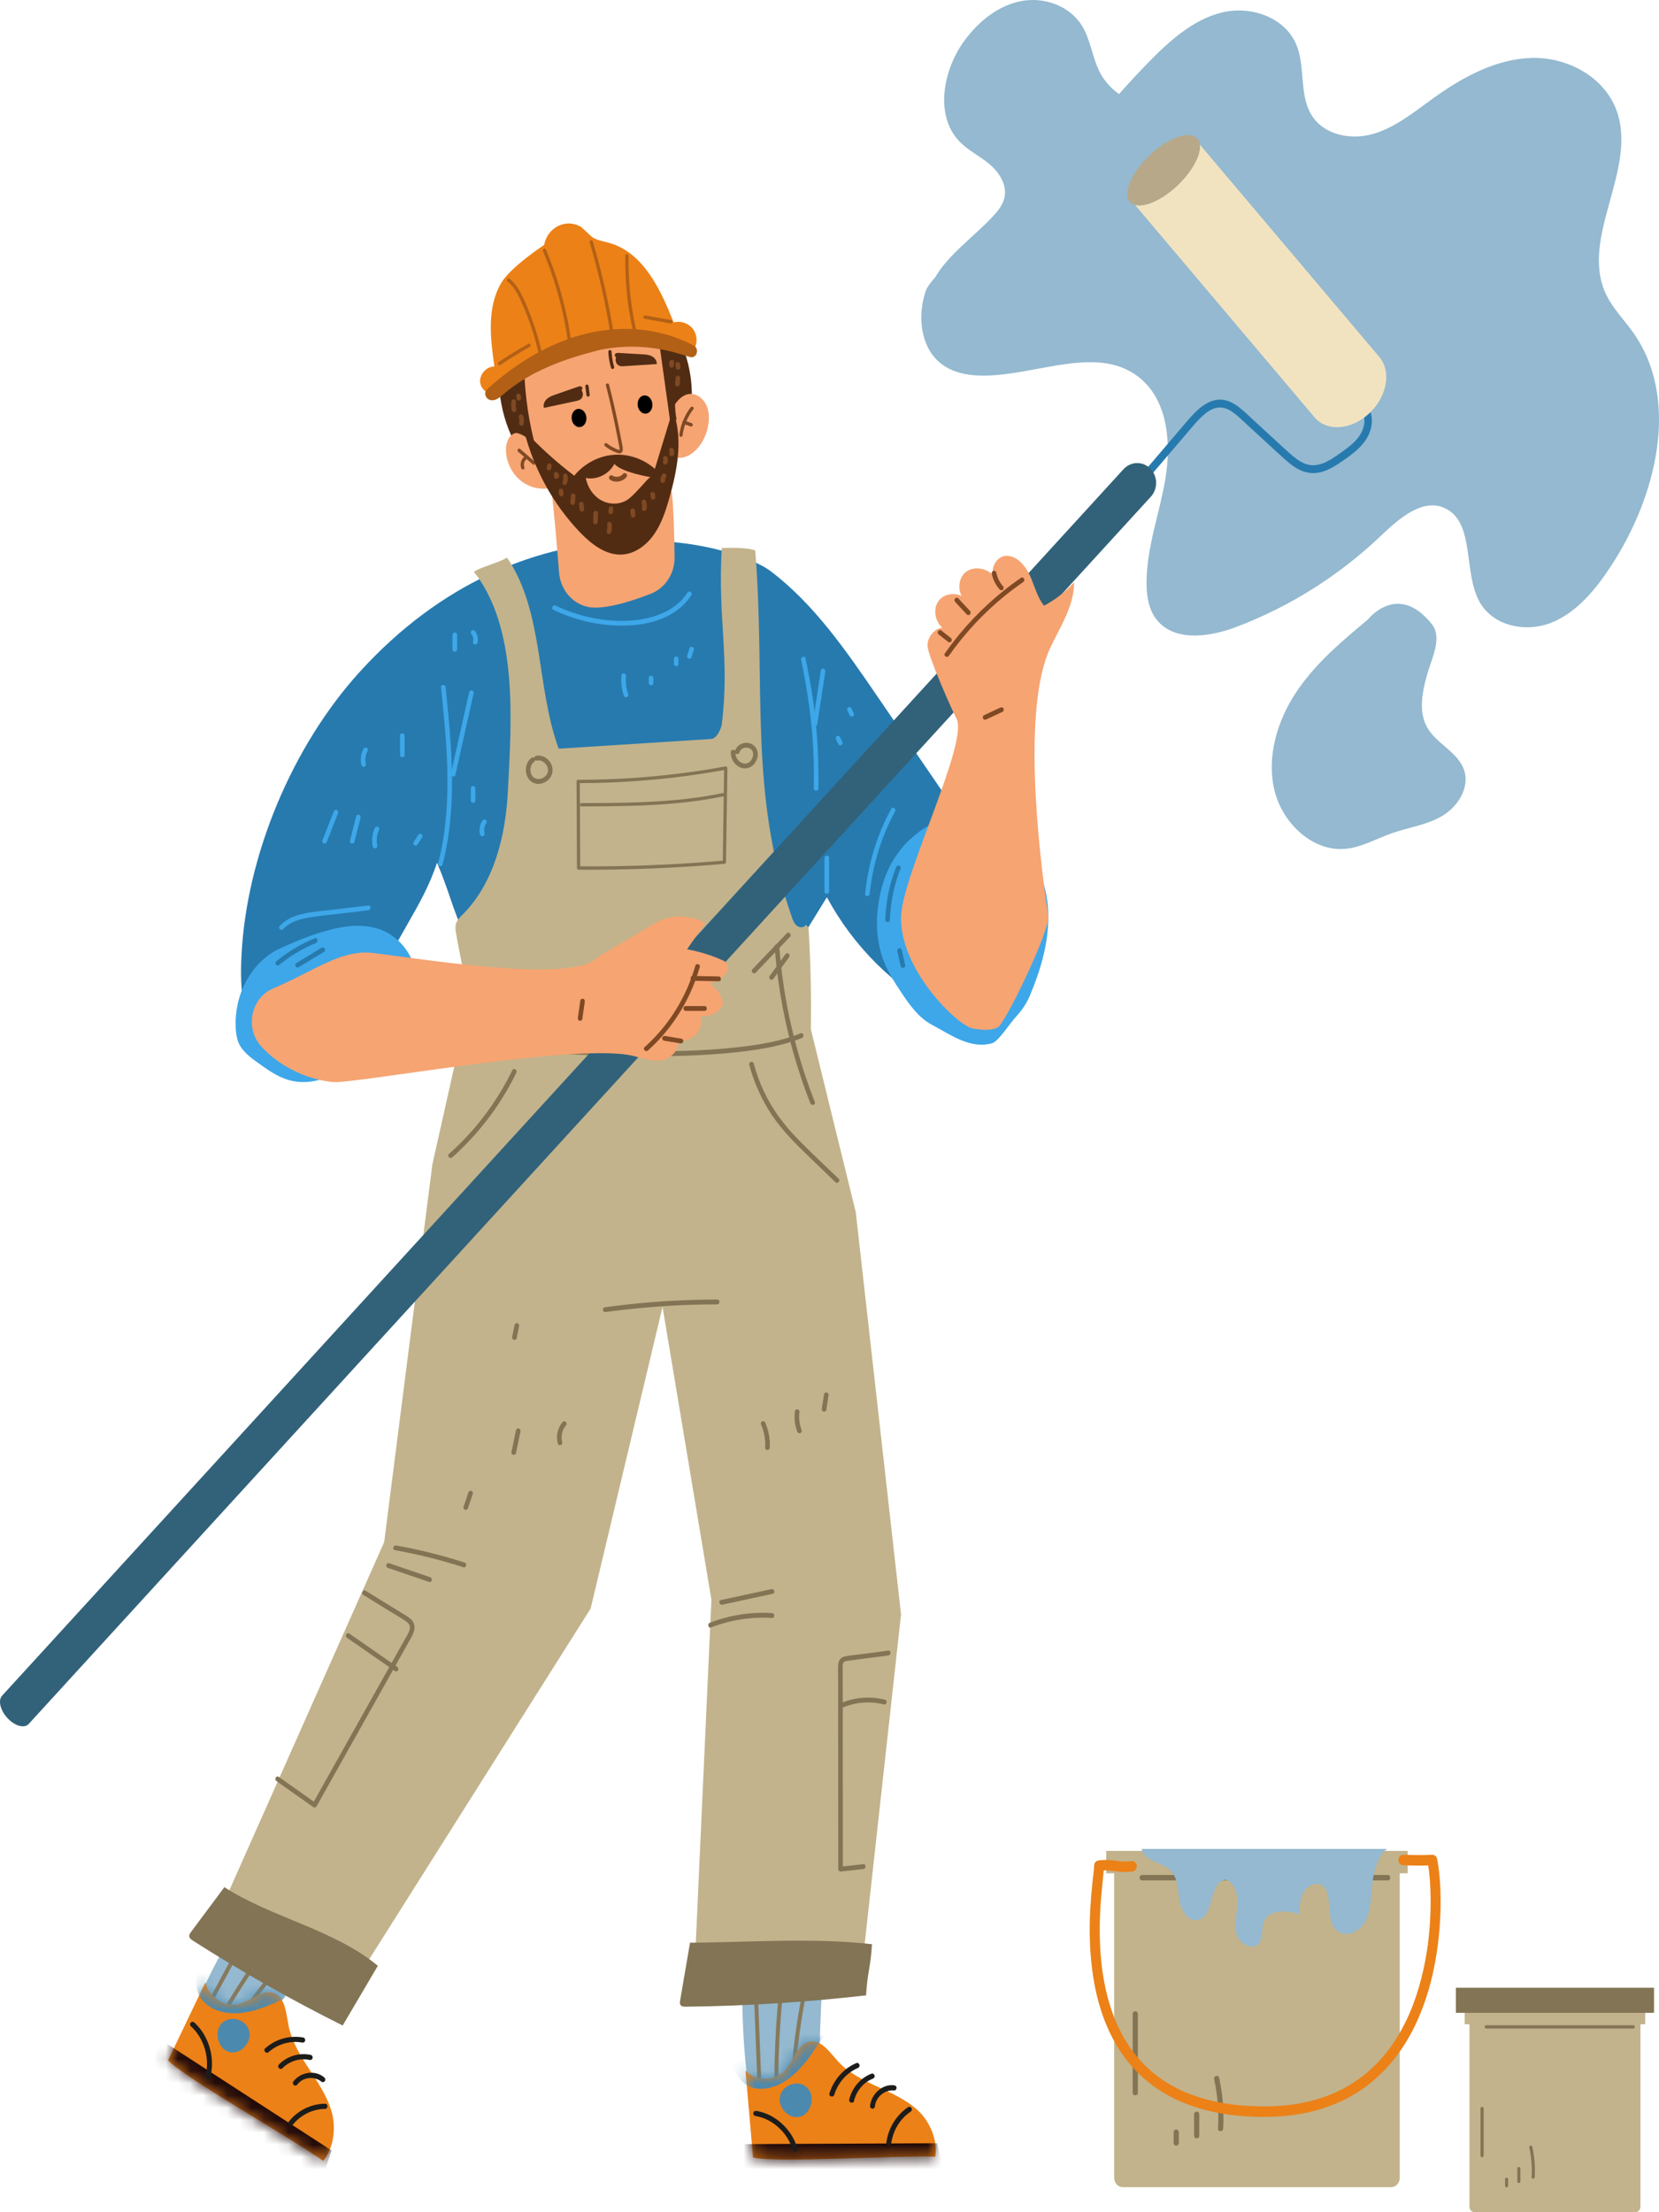 <svg width="135" height="180" viewBox="0 0 135 180" fill="none" xmlns="http://www.w3.org/2000/svg">
<path d="M132.931 27.105C132.167 26.016 131.197 25.068 130.644 23.846C128.595 19.308 133.186 13.871 131.597 9.134C130.635 6.263 127.54 4.634 124.643 4.714C121.746 4.795 119.045 6.257 116.653 7.976C115.095 9.094 113.571 10.361 111.753 10.893C109.936 11.424 107.694 10.996 106.696 9.315C105.719 7.67 106.229 5.467 105.507 3.683C104.568 1.364 101.724 0.439 99.391 1.027C97.057 1.615 95.15 3.338 93.432 5.099C92.622 5.93 91.831 6.783 91.061 7.655C90.359 7.157 89.773 6.493 89.398 5.675C88.873 4.533 88.719 3.216 88.074 2.143C87.059 0.455 84.941 -0.275 83.072 0.093C81.204 0.461 79.596 1.767 78.445 3.357C76.746 5.706 76.062 9.347 78.025 11.457C78.731 12.215 79.677 12.666 80.472 13.318C81.267 13.97 81.946 14.982 81.748 16.021C81.634 16.618 81.249 17.115 80.846 17.553C79.303 19.233 77.21 20.658 76.103 22.561C75.704 23.008 75.433 23.385 75.334 23.669C74.645 25.655 74.893 28.163 76.459 29.491C77.392 30.283 78.641 30.545 79.841 30.562C84.353 30.628 89.537 27.838 92.957 30.93C95.026 32.8 95.306 36.082 94.84 38.908C94.375 41.735 93.323 44.473 93.299 47.341C93.29 48.336 93.423 49.375 93.96 50.194C95.312 52.252 98.289 51.88 100.531 51.039C104.911 49.397 108.975 46.836 112.417 43.552C113.886 42.15 115.804 40.494 117.607 41.363C120.066 42.548 119.029 46.594 120.43 49.025C121.569 51.002 124.256 51.486 126.303 50.64C128.35 49.793 129.86 47.942 131.107 46.038C134.763 40.455 136.758 32.558 132.931 27.105Z" fill="#94B9D0"/>
<path d="M62.733 46.492C66.257 49.17 68.857 52.948 71.394 56.659C73.753 60.111 76.113 63.563 78.473 67.015C79.973 69.21 81.498 71.457 82.245 74.042C82.992 76.627 82.833 79.659 81.197 81.743C80.771 82.285 80.234 82.762 79.589 82.95C78.623 83.231 77.605 82.821 76.707 82.355C72.775 80.316 69.447 77.013 67.287 73.004C66.327 74.559 65.367 76.115 64.407 77.671C55.818 76.733 47.145 76.647 38.54 77.415C36.961 74.761 36.788 73.049 35.559 70.198C34.374 73.874 31.953 76.498 30.768 80.175C30.536 80.895 30.295 81.633 29.839 82.224C29.314 82.904 28.552 83.328 27.813 83.733C26.564 84.418 25.314 85.103 24.065 85.787C23.662 86.009 23.232 86.236 22.777 86.205C22.277 86.172 21.845 85.831 21.498 85.452C19.721 83.513 19.519 80.541 19.645 77.853C20.031 69.576 23.819 60.67 29.267 54.675C42.757 39.83 59.419 43.974 62.733 46.492Z" fill="#277AAE"/>
<path d="M79.656 66.197C80.626 67.091 81.864 67.613 82.852 68.486C84.489 69.933 85.28 72.245 85.307 74.492C85.334 76.743 84.671 78.945 83.808 81.005C83.54 81.646 83.15 82.219 82.683 82.719C82.177 83.262 81.247 84.749 80.714 84.891C78.944 85.363 77.438 84.24 75.811 83.37C74.745 82.799 74 81.745 73.315 80.714C72.814 79.96 72.319 79.191 71.971 78.347C71.15 76.35 71.216 74.038 71.825 71.959C71.831 71.938 71.837 71.918 71.843 71.897C72.847 68.531 75.827 66.247 79.185 66.202L79.656 66.197Z" fill="#3DA7E9"/>
<path d="M22.858 77.131C20.608 78.144 19.097 80.677 19.176 83.479C19.194 84.126 19.298 84.693 19.531 85.082C19.88 85.668 20.416 86.061 20.937 86.438C21.738 87.016 22.555 87.603 23.469 87.873C24.862 88.285 26.36 87.912 27.651 87.177C28.942 86.442 30.063 85.366 31.166 84.294C32.42 83.075 33.773 81.612 33.819 79.713C33.866 77.785 32.442 76.128 30.846 75.594C29.25 75.061 27.538 75.414 25.934 75.915C24.992 76.209 23.87 76.675 22.858 77.131Z" fill="#3DA7E9"/>
<path d="M28.7 154.345C25.854 158.226 23.192 162.255 20.726 166.412C18.914 165.954 17.102 165.497 15.29 165.039C17.389 158.976 19.786 156.087 23.271 150.775L28.7 154.345Z" fill="#94B9D0"/>
<path d="M26.927 155.819C24.576 158.014 22.428 160.445 20.519 163.07C19.976 163.817 19.453 164.58 18.949 165.357C18.831 165.538 18.575 165.33 18.692 165.15C20.48 162.394 22.519 159.823 24.775 157.477C25.411 156.815 26.064 156.172 26.733 155.547C26.887 155.402 27.082 155.674 26.927 155.819Z" fill="#87795B"/>
<path d="M24.825 154.642C22.657 157.248 20.673 160.023 18.897 162.939C18.401 163.754 17.921 164.58 17.457 165.416C17.353 165.605 17.098 165.396 17.201 165.209C18.86 162.218 20.73 159.357 22.794 156.658C23.37 155.904 23.962 155.163 24.569 154.434C24.705 154.27 24.962 154.476 24.825 154.642Z" fill="#87795B"/>
<path d="M22.45 153.339C20.806 156.385 19.162 159.43 17.517 162.475C17.058 163.326 16.598 164.178 16.138 165.029C16.095 165.109 16.016 165.159 15.927 165.122C15.854 165.091 15.796 164.98 15.838 164.9C17.483 161.855 19.127 158.81 20.771 155.765C21.231 154.914 21.691 154.062 22.151 153.211C22.194 153.13 22.273 153.081 22.362 153.118C22.435 153.149 22.494 153.26 22.45 153.339Z" fill="#87795B"/>
<path d="M16.717 161.293C16.981 162.535 18.336 163.39 19.505 163.051C20.486 162.767 21.418 161.787 22.355 162.205C23.22 162.59 23.283 163.812 23.471 164.778C23.727 166.09 24.439 167.248 25.16 168.353C25.88 169.458 26.636 170.573 26.997 171.858C27.359 173.142 27.153 174.831 26.295 175.822C23.877 174.078 15.121 169.129 13.675 167.644L16.717 161.293Z" fill="#EC8117"/>
<mask id="mask0_2130_2417" style="mask-type:luminance" maskUnits="userSpaceOnUse" x="13" y="161" width="15" height="15">
<path d="M16.717 161.293C16.981 162.535 18.336 163.39 19.505 163.051C20.486 162.767 21.418 161.787 22.355 162.205C23.22 162.59 23.283 163.812 23.471 164.778C23.727 166.09 24.439 167.248 25.16 168.353C25.88 169.458 26.636 170.573 26.997 171.858C27.359 173.142 27.153 174.831 26.295 175.822C23.877 174.078 15.121 169.129 13.675 167.644L16.717 161.293Z" fill="white"/>
</mask>
<g mask="url(#mask0_2130_2417)">
<path d="M10.854 164.526L10.049 167.228L26.108 177.634L26.981 174.976C21.606 171.493 16.23 168.01 10.854 164.526C16.275 168.039 21.695 171.551 27.116 175.064L10.854 164.526Z" fill="#210A0A"/>
</g>
<mask id="mask1_2130_2417" style="mask-type:luminance" maskUnits="userSpaceOnUse" x="13" y="161" width="15" height="15">
<path d="M16.717 161.293C16.981 162.535 18.336 163.39 19.505 163.051C20.486 162.767 21.418 161.787 22.355 162.205C23.22 162.59 23.283 163.812 23.471 164.778C23.727 166.09 24.439 167.248 25.16 168.353C25.88 169.458 26.636 170.573 26.997 171.858C27.359 173.142 27.153 174.831 26.295 175.822C23.877 174.078 15.121 169.129 13.675 167.644L16.717 161.293Z" fill="white"/>
</mask>
<g mask="url(#mask1_2130_2417)">
<path d="M23.286 162.538C21.388 163.455 19.165 164.37 17.291 163.4C16.889 163.191 16.518 162.894 16.281 162.493C15.797 161.673 15.959 160.622 16.136 159.675C18.874 160.774 22.129 160.253 24.618 161.877L23.286 162.538Z" fill="#4B89AF"/>
</g>
<path d="M26.166 169.385C25.596 168.909 24.657 168.991 24.207 169.598C24.14 169.688 24.029 169.732 23.929 169.667C23.844 169.612 23.796 169.466 23.863 169.376C24.443 168.593 25.623 168.395 26.378 169.024C26.464 169.094 26.507 169.21 26.445 169.315C26.393 169.404 26.252 169.456 26.166 169.385Z" fill="#1C1C1B"/>
<path d="M25.184 167.609C24.397 167.437 23.549 167.705 22.974 168.29C22.787 168.479 22.512 168.169 22.699 167.979C23.38 167.287 24.373 166.999 25.297 167.202C25.403 167.226 25.463 167.361 25.434 167.465C25.402 167.582 25.291 167.633 25.184 167.609Z" fill="#1C1C1B"/>
<path d="M24.577 166.194C23.622 166.019 22.598 166.317 21.858 166.973C21.661 167.149 21.384 166.84 21.583 166.663C22.439 165.903 23.587 165.585 24.689 165.787C24.797 165.807 24.855 165.949 24.827 166.05C24.794 166.17 24.684 166.214 24.577 166.194Z" fill="#1C1C1B"/>
<path d="M26.445 171.595C25.423 171.602 24.443 172.102 23.79 172.925C23.72 173.013 23.572 172.99 23.504 172.914C23.422 172.821 23.444 172.703 23.514 172.614C24.233 171.71 25.336 171.178 26.455 171.171C26.715 171.169 26.705 171.594 26.445 171.595Z" fill="#1C1C1B"/>
<path d="M16.723 168.924C17.012 167.792 16.78 166.556 16.153 165.593C15.977 165.321 15.761 165.076 15.525 164.861C15.442 164.786 15.461 164.633 15.535 164.561C15.622 164.476 15.738 164.497 15.82 164.572C16.738 165.408 17.257 166.686 17.251 167.957C17.249 168.323 17.201 168.689 17.111 169.042C17.043 169.307 16.655 169.187 16.723 168.924Z" fill="#1C1C1B"/>
<path d="M20.236 165.133C19.924 164.241 18.631 163.969 18.015 164.665C17.4 165.36 17.754 166.696 18.623 166.957C19.492 167.218 20.465 166.282 20.294 165.35L20.236 165.133Z" fill="#4B89AF"/>
<path d="M67.337 155.921C66.875 160.795 66.643 165.694 66.642 170.593C64.874 171.21 63.106 171.828 61.338 172.445C60.068 166.134 60.347 159.606 60.632 153.162L67.337 155.921Z" fill="#94B9D0"/>
<path d="M66.574 158.156C65.684 161.325 65.084 164.581 64.785 167.869C64.7 168.805 64.639 169.744 64.603 170.683C64.594 170.902 64.272 170.867 64.281 170.649C64.411 167.318 64.847 164.003 65.581 160.759C65.788 159.844 66.019 158.936 66.272 158.034C66.331 157.824 66.633 157.948 66.574 158.156Z" fill="#87795B"/>
<path d="M64.197 158.325C63.669 161.741 63.382 165.198 63.342 168.66C63.331 169.627 63.34 170.595 63.367 171.562C63.373 171.781 63.051 171.745 63.045 171.529C62.948 168.069 63.096 164.602 63.489 161.166C63.599 160.205 63.728 159.247 63.876 158.291C63.908 158.076 64.231 158.108 64.197 158.325Z" fill="#87795B"/>
<path d="M61.527 158.538C61.664 162.036 61.801 165.534 61.938 169.032C61.976 170.01 62.015 170.987 62.053 171.966C62.056 172.058 62.014 172.144 61.921 172.162C61.843 172.177 61.737 172.115 61.734 172.023C61.597 168.525 61.46 165.028 61.323 161.529C61.285 160.552 61.246 159.573 61.208 158.595C61.205 158.503 61.247 158.417 61.34 158.399C61.417 158.385 61.523 158.447 61.527 158.538Z" fill="#87795B"/>
<path d="M60.664 168.473C61.513 169.381 63.093 169.354 63.915 168.418C64.605 167.631 64.903 166.282 65.908 166.116C66.836 165.963 67.504 166.964 68.151 167.68C69.028 168.652 70.216 169.239 71.384 169.777C72.552 170.315 73.754 170.841 74.708 171.731C75.661 172.621 76.336 174.168 76.106 175.486C73.176 175.349 63.253 176.011 61.279 175.553L60.664 168.473Z" fill="#EC8117"/>
<mask id="mask2_2130_2417" style="mask-type:luminance" maskUnits="userSpaceOnUse" x="60" y="166" width="17" height="10">
<path d="M60.664 168.473C61.513 169.381 63.093 169.354 63.915 168.418C64.605 167.631 64.903 166.282 65.908 166.116C66.836 165.963 67.504 166.964 68.151 167.68C69.028 168.652 70.216 169.239 71.384 169.777C72.552 170.315 73.754 170.841 74.708 171.731C75.661 172.621 76.336 174.168 76.106 175.486C73.176 175.349 63.253 176.011 61.279 175.553L60.664 168.473Z" fill="white"/>
</mask>
<g mask="url(#mask2_2130_2417)">
<path d="M57.315 174.474L57.991 177.214L76.859 177.129L76.263 174.388C69.947 174.416 63.631 174.445 57.315 174.474C63.684 174.445 70.053 174.416 76.422 174.387L57.315 174.474Z" fill="#210A0A"/>
</g>
<mask id="mask3_2130_2417" style="mask-type:luminance" maskUnits="userSpaceOnUse" x="60" y="166" width="17" height="10">
<path d="M60.664 168.473C61.513 169.381 63.093 169.354 63.915 168.418C64.605 167.631 64.903 166.282 65.908 166.116C66.836 165.963 67.504 166.964 68.151 167.68C69.028 168.652 70.216 169.239 71.384 169.777C72.552 170.315 73.754 170.841 74.708 171.731C75.661 172.621 76.336 174.168 76.106 175.486C73.176 175.349 63.253 176.011 61.279 175.553L60.664 168.473Z" fill="white"/>
</mask>
<g mask="url(#mask3_2130_2417)">
<path d="M66.866 165.881C65.716 167.714 64.29 169.726 62.211 169.942C61.765 169.989 61.3 169.942 60.898 169.734C60.074 169.307 59.681 168.325 59.356 167.422C62.233 166.835 64.733 164.584 67.664 164.58L66.866 165.881Z" fill="#4B89AF"/>
</g>
<path d="M72.758 170.094C72.034 170.008 71.278 170.598 71.202 171.364C71.191 171.478 71.118 171.577 71.001 171.577C70.901 171.578 70.787 171.481 70.798 171.366C70.895 170.379 71.798 169.556 72.756 169.67C72.864 169.683 72.958 169.757 72.959 169.881C72.959 169.986 72.867 170.107 72.758 170.094Z" fill="#1C1C1B"/>
<path d="M71.03 169.133C70.275 169.423 69.691 170.122 69.497 170.938C69.433 171.203 69.043 171.093 69.107 170.827C69.337 169.862 70.034 169.065 70.92 168.725C71.023 168.685 71.141 168.767 71.169 168.872C71.201 168.989 71.132 169.093 71.03 169.133Z" fill="#1C1C1B"/>
<path d="M69.802 168.269C68.902 168.65 68.184 169.472 67.887 170.44C67.807 170.699 67.417 170.59 67.497 170.329C67.841 169.208 68.655 168.301 69.693 167.861C69.794 167.818 69.915 167.906 69.942 168.008C69.974 168.128 69.903 168.226 69.802 168.269Z" fill="#1C1C1B"/>
<path d="M74.106 171.815C73.242 172.389 72.662 173.358 72.521 174.419C72.506 174.532 72.369 174.595 72.274 174.568C72.157 174.535 72.116 174.421 72.131 174.308C72.286 173.141 72.955 172.077 73.901 171.45C74.121 171.304 74.326 171.67 74.106 171.815Z" fill="#1C1C1B"/>
<path d="M64.51 174.947C64.185 173.825 63.366 172.907 62.349 172.437C62.062 172.304 61.756 172.216 61.447 172.165C61.339 172.148 61.279 172.007 61.305 171.905C61.335 171.784 61.444 171.738 61.552 171.755C62.752 171.955 63.836 172.753 64.47 173.834C64.653 174.146 64.797 174.484 64.898 174.833C64.974 175.095 64.585 175.208 64.51 174.947Z" fill="#1C1C1B"/>
<path d="M65.583 169.778C64.87 169.195 63.634 169.682 63.462 170.614C63.29 171.547 64.263 172.483 65.132 172.222C66.001 171.961 66.356 170.626 65.741 169.93L65.583 169.778Z" fill="#4B89AF"/>
<path d="M31.26 125.479L35.184 94.745L38.125 81.609C37.904 79.739 37.442 77.858 37.12 76.003C37.07 75.715 37.024 75.411 37.114 75.133C37.21 74.835 37.446 74.614 37.663 74.397C40.173 71.878 41.135 68.076 41.325 64.435C41.636 58.502 42.156 51.11 38.563 46.52C39.11 46.145 40.711 45.742 41.257 45.367C44.267 49.768 43.614 55.859 45.462 60.918C49.601 60.655 53.74 60.391 57.88 60.127C58.334 60.098 58.693 59.271 58.734 58.942C59.406 53.512 58.392 50.428 58.734 44.584C59.811 44.571 60.796 44.554 61.457 44.785C62.327 55.761 60.899 64.412 64.427 74.601C64.521 74.875 64.631 75.162 64.855 75.335C65.079 75.507 65.452 75.495 65.583 75.239L65.793 75.481C65.963 78.23 66.026 80.986 65.982 83.74L69.638 98.631L73.322 131.361L70.262 159.083L67.492 159.589C65.338 159.983 59.811 161.28 57.719 160.61L56.521 160.227L57.891 130.162L53.913 106.339L48.062 130.881L27.669 163.179L17.528 156.357L31.26 125.479Z" fill="#C2B38C"/>
<path d="M92.686 39.811C93.576 38.768 94.466 37.726 95.356 36.684C95.796 36.169 96.235 35.655 96.675 35.14C97.045 34.707 97.406 34.254 97.818 33.877C98.165 33.559 98.561 33.268 98.996 33.183C99.467 33.091 99.908 33.249 100.304 33.531C100.785 33.874 101.21 34.308 101.647 34.709C102.14 35.161 102.633 35.613 103.125 36.065C103.601 36.501 104.073 36.944 104.555 37.373C104.958 37.731 105.391 38.077 105.884 38.288C106.376 38.498 106.912 38.552 107.431 38.429C107.971 38.3 108.46 38.032 108.927 37.725C109.408 37.409 109.887 37.069 110.325 36.691C110.778 36.298 111.185 35.836 111.422 35.265C111.633 34.758 111.703 34.189 111.562 33.651C111.394 33.016 110.68 32.73 110.455 32.14C107.732 24.98 106.481 28.449 104.493 26.604C104.247 26.375 104.001 26.147 103.755 25.918C103.632 25.804 103.425 25.843 103.328 25.974C103.222 26.116 103.257 26.308 103.381 26.422C105.343 28.244 107.305 30.066 109.267 31.888C109.513 32.116 109.759 32.345 110.005 32.573C110.221 32.774 110.445 32.97 110.633 33.201C110.971 33.617 111.094 34.067 110.994 34.592C110.78 35.705 109.731 36.397 108.881 36.996C108.107 37.541 107.181 38.099 106.23 37.743C105.758 37.566 105.356 37.245 104.975 36.909C104.502 36.492 104.041 36.058 103.576 35.63C103.089 35.184 102.602 34.738 102.116 34.292C101.681 33.894 101.258 33.469 100.791 33.111C100.347 32.771 99.849 32.523 99.29 32.516C98.78 32.511 98.298 32.724 97.88 33.018C97.457 33.317 97.092 33.705 96.749 34.098C96.323 34.587 95.906 35.084 95.485 35.577C94.606 36.606 93.728 37.635 92.849 38.664C92.635 38.915 92.42 39.166 92.207 39.417C92.097 39.545 92.136 39.764 92.259 39.865C92.396 39.978 92.576 39.94 92.686 39.811Z" fill="#277AAE"/>
<path d="M106.976 33.963L92.097 16.361L97.368 11.446L112.246 29.048C113.243 30.227 112.871 32.283 111.415 33.641C109.96 34.998 107.973 35.142 106.976 33.963Z" fill="#F2E3C0"/>
<path d="M95.776 15.137C94.256 16.555 92.538 17.13 91.941 16.423C91.342 15.716 92.09 13.993 93.61 12.575C95.13 11.158 96.848 10.582 97.445 11.29C98.044 11.996 97.296 13.719 95.776 15.137Z" fill="#B7A88A"/>
<path d="M54.664 40.017C54.818 41.23 54.874 43.605 54.894 45.349C54.909 46.668 54.133 47.853 52.956 48.312C51.504 48.878 49.551 49.509 48.226 49.434C48.194 49.432 48.161 49.429 48.127 49.426C46.712 49.287 45.609 48.07 45.493 46.582C45.33 44.51 45.074 41.442 44.857 39.742C46.694 39.485 48.542 39.312 50.393 39.222L54.664 40.017Z" fill="#F6A472"/>
<path d="M54.457 26.185C55.884 28.222 56.531 30.845 56.224 33.353C55.916 35.861 54.66 38.227 52.788 39.818C52.217 40.303 51.58 40.724 50.873 40.932C50.195 41.132 49.476 41.13 48.778 41.036C46.161 40.686 43.756 39.033 42.295 36.727C40.834 34.421 40.307 31.511 40.732 28.777C40.999 27.052 41.623 25.413 42.241 23.79L54.457 26.185Z" fill="#512C13"/>
<path d="M53.8 26.158C53.936 28.733 54.563 31.256 54.739 33.828C54.915 36.4 54.576 39.161 53.028 41.163C52.475 41.877 51.758 42.485 50.911 42.723C49.698 43.064 48.395 42.602 47.343 41.883C45.566 40.669 44.303 38.757 43.468 36.711C42.632 34.666 42.188 32.472 41.748 30.294C41.418 28.661 41.088 27.027 40.759 25.395L53.8 26.158Z" fill="#F6A472"/>
<path d="M43.401 35.924C42.976 35.512 42.427 35.069 41.878 35.259C41.344 35.444 41.14 36.137 41.171 36.727C41.223 37.708 41.728 38.651 42.5 39.206C43.271 39.761 44.291 39.916 45.181 39.611L43.401 35.924Z" fill="#F6A472"/>
<path d="M54.571 33.484C54.92 32.827 55.404 32.118 56.117 32.054C56.718 32.001 57.283 32.466 57.518 33.048C57.753 33.631 57.712 34.299 57.565 34.912C57.251 36.213 56.137 37.524 54.896 37.205L54.571 33.484Z" fill="#F6A472"/>
<path d="M43.614 36.488C43.044 34.408 42.723 32.25 42.659 30.085C42.652 29.844 42.65 29.59 42.756 29.378C42.889 29.11 43.165 28.968 43.424 28.849C46.488 27.442 49.851 26.794 53.187 26.969C53.277 26.974 53.375 26.983 53.447 27.044C53.533 27.119 53.555 27.248 53.571 27.367C53.888 29.649 54.206 31.931 54.523 34.213C54.701 34.192 54.88 34.17 55.058 34.149C54.663 32.133 55.305 30.032 55.017 27.996C54.611 25.121 52.188 22.754 49.522 22.502C46.857 22.25 44.182 24.05 43.106 26.698C42.782 27.494 42.59 28.351 42.223 29.123C42.022 29.545 41.767 29.948 41.68 30.415C41.606 30.811 41.66 31.222 41.714 31.624C41.885 32.905 41.863 33.951 42.034 35.233C42.627 35.324 43.371 35.953 43.685 36.509L43.614 36.488Z" fill="#512C13"/>
<path d="M56.418 28.528C56.132 28.637 55.815 28.585 55.574 28.402C54.984 27.953 54.147 27.846 53.378 27.823C49.084 27.693 44.74 29.058 41.261 31.63C41.028 31.802 40.793 31.982 40.516 32.064C39.887 32.248 39.157 31.773 39.075 31.124C38.993 30.475 39.579 29.816 40.232 29.822C39.904 27.545 39.611 25.067 40.764 23.058C41.521 21.738 44.278 19.93 44.278 19.93C44.573 18.456 46.054 17.789 47.217 18.424C47.409 18.529 48.076 19.236 48.266 19.343C48.679 19.575 49.162 19.643 49.617 19.776C52.371 20.583 53.759 23.564 54.82 26.233C55.408 26.075 56.077 26.318 56.422 26.814C56.769 27.31 56.766 28.025 56.418 28.528Z" fill="#EC8117"/>
<path d="M56.646 28.847C56.794 28.597 56.71 28.255 56.464 28.123C53.83 26.717 50.758 26.449 47.91 27.098C44.895 27.785 42.121 29.45 39.737 31.582C39.604 31.701 39.465 31.831 39.486 32.065C39.509 32.331 39.717 32.529 39.956 32.562C40.353 32.618 40.675 32.33 40.974 32.073C43.193 30.166 45.933 29.205 48.699 28.5C48.835 28.465 49.006 28.431 49.2 28.397C51.212 28.049 53.274 28.186 55.234 28.774L56.122 29.04C56.318 29.117 56.534 29.037 56.646 28.847Z" fill="#B26016"/>
<path d="M48.235 19.63C48.805 21.558 49.28 23.519 49.655 25.5C49.76 26.056 49.857 26.613 49.947 27.172C49.976 27.35 49.711 27.387 49.682 27.209C49.367 25.242 48.956 23.292 48.447 21.37C48.302 20.824 48.15 20.28 47.989 19.739C47.939 19.568 48.184 19.457 48.235 19.63Z" fill="#B26016"/>
<path d="M44.428 20.317C45.23 22.218 45.834 24.21 46.228 26.247C46.34 26.825 46.434 27.406 46.512 27.99C46.535 28.168 46.271 28.205 46.247 28.027C45.976 25.984 45.494 23.975 44.809 22.043C44.616 21.497 44.407 20.958 44.182 20.426C44.113 20.261 44.359 20.153 44.428 20.317Z" fill="#B26016"/>
<path d="M41.465 22.682C42.124 23.2 42.484 24.019 42.816 24.786C43.198 25.668 43.523 26.577 43.788 27.505C43.938 28.027 44.068 28.554 44.181 29.087C44.218 29.263 43.954 29.299 43.916 29.123C43.723 28.212 43.474 27.313 43.169 26.436C42.877 25.592 42.548 24.745 42.131 23.96C41.918 23.559 41.655 23.182 41.302 22.905C41.165 22.797 41.327 22.574 41.465 22.682Z" fill="#B26016"/>
<path d="M51.149 20.833C51.124 22.488 51.258 24.145 51.548 25.772C51.63 26.234 51.725 26.694 51.832 27.15C51.873 27.325 51.608 27.36 51.567 27.187C51.186 25.56 50.961 23.894 50.899 22.219C50.881 21.745 50.877 21.269 50.885 20.795C50.888 20.615 51.152 20.654 51.149 20.833Z" fill="#B26016"/>
<path d="M54.57 26.32C53.868 26.192 53.165 26.066 52.463 25.939C52.295 25.908 52.33 25.631 52.499 25.662C53.202 25.789 53.904 25.916 54.606 26.043C54.775 26.073 54.739 26.351 54.57 26.32Z" fill="#B26016"/>
<path d="M43.103 28.23C42.297 28.68 41.509 29.164 40.74 29.68C40.596 29.777 40.432 29.556 40.577 29.459C41.365 28.93 42.173 28.434 42.999 27.972C43.151 27.887 43.253 28.146 43.103 28.23Z" fill="#B26016"/>
<path d="M56.419 33.304C55.947 33.915 55.644 34.65 55.544 35.429C55.522 35.607 55.257 35.57 55.28 35.391C55.386 34.566 55.708 33.781 56.207 33.135C56.315 32.995 56.527 33.164 56.419 33.304Z" fill="#7F4924"/>
<path d="M56.191 34.694C55.999 34.625 55.807 34.556 55.615 34.487C55.549 34.463 55.515 34.368 55.544 34.303C55.576 34.231 55.648 34.203 55.719 34.228C55.911 34.297 56.102 34.367 56.294 34.436C56.36 34.46 56.395 34.554 56.365 34.62C56.333 34.692 56.261 34.72 56.191 34.694Z" fill="#7F4924"/>
<path d="M43.352 37.78C42.956 37.438 42.559 37.096 42.163 36.755C42.03 36.641 42.192 36.418 42.325 36.533C42.722 36.874 43.118 37.216 43.515 37.558C43.647 37.672 43.485 37.895 43.352 37.78Z" fill="#7F4924"/>
<path d="M42.791 37.417C42.785 37.423 42.779 37.429 42.772 37.435C42.794 37.41 42.758 37.447 42.772 37.435C42.763 37.446 42.752 37.457 42.743 37.47C42.734 37.482 42.725 37.494 42.717 37.507C42.712 37.514 42.708 37.521 42.703 37.528C42.702 37.531 42.691 37.552 42.699 37.535C42.709 37.517 42.696 37.543 42.694 37.547C42.69 37.554 42.686 37.562 42.683 37.57C42.677 37.584 42.671 37.598 42.666 37.612C42.66 37.627 42.656 37.641 42.651 37.656C42.646 37.674 42.644 37.67 42.651 37.656C42.648 37.663 42.647 37.674 42.646 37.681C42.64 37.711 42.636 37.742 42.633 37.773C42.632 37.782 42.632 37.79 42.631 37.799C42.63 37.817 42.632 37.801 42.631 37.792C42.634 37.808 42.632 37.827 42.633 37.843C42.636 37.874 42.64 37.905 42.646 37.935C42.653 37.968 42.64 37.915 42.646 37.933C42.648 37.941 42.651 37.95 42.653 37.958C42.659 37.974 42.665 37.99 42.671 38.006C42.699 38.073 42.667 38.163 42.6 38.189C42.532 38.216 42.455 38.187 42.426 38.115C42.296 37.8 42.383 37.421 42.627 37.195C42.679 37.146 42.774 37.161 42.814 37.219C42.858 37.285 42.846 37.365 42.791 37.417Z" fill="#7F4924"/>
<path d="M49.568 31.315C49.819 32.301 50.049 33.291 50.258 34.286C50.362 34.784 50.461 35.283 50.556 35.783C50.598 36.011 50.657 36.244 50.68 36.475C50.696 36.641 50.653 36.837 50.477 36.882C50.367 36.91 50.255 36.861 50.152 36.823C50.045 36.784 49.94 36.738 49.837 36.687C49.622 36.581 49.417 36.45 49.227 36.3C49.089 36.192 49.251 35.969 49.389 36.078C49.541 36.197 49.702 36.305 49.872 36.395C49.951 36.436 50.032 36.474 50.114 36.509C50.183 36.538 50.307 36.612 50.383 36.607C50.421 36.604 50.4 36.621 50.416 36.586C50.426 36.562 50.417 36.522 50.414 36.498C50.403 36.392 50.378 36.287 50.359 36.184C50.318 35.956 50.275 35.729 50.231 35.502C50.061 34.616 49.874 33.734 49.671 32.856C49.554 32.353 49.432 31.852 49.305 31.352C49.26 31.179 49.525 31.144 49.568 31.315Z" fill="#7F4924"/>
<path d="M46.729 38.708C47.52 37.737 48.686 37.112 49.899 37.009C51.112 36.907 52.358 37.326 53.288 38.151C53.711 36.762 54.135 35.374 54.558 33.986L54.574 33.823C54.687 33.834 54.8 33.845 54.913 33.857C55.535 36.003 55.087 38.323 54.481 40.475C54.186 41.523 53.845 42.58 53.233 43.464C52.62 44.349 51.691 45.049 50.652 45.12C49.327 45.21 48.139 44.294 47.197 43.312C45.01 41.035 43.417 38.134 42.638 35.005C43.899 36.357 45.269 37.597 46.729 38.708ZM48.878 40.681C49.507 41.049 50.312 41.082 50.948 40.73C51.617 40.36 52.717 38.867 52.933 38.823C52.933 38.823 50.559 38.436 49.998 37.743C49.554 38.587 48.567 39.074 47.666 38.892C47.806 39.634 48.25 40.314 48.878 40.681Z" fill="#512C13"/>
<path d="M50.134 29.099C50.031 29.332 50.142 29.642 50.365 29.748C50.502 29.813 50.659 29.804 50.809 29.794C51.689 29.736 52.568 29.678 53.448 29.62C53.463 29.347 53.267 29.099 53.031 28.98C52.796 28.862 52.528 28.844 52.267 28.829C51.634 28.793 51 28.755 50.366 28.718C50.27 28.712 50.167 28.71 50.09 28.769C50.013 28.828 49.996 28.975 50.083 29.018L50.134 29.099Z" fill="#512C13"/>
<path d="M49.764 28.599C49.785 29.017 49.853 29.432 49.972 29.831C49.994 29.904 49.972 29.984 49.901 30.015C49.84 30.042 49.748 30.013 49.726 29.941C49.6 29.516 49.522 29.08 49.5 28.636C49.496 28.561 49.539 28.49 49.614 28.479C49.681 28.469 49.76 28.523 49.764 28.599Z" fill="#512C13"/>
<path d="M47.331 31.778C47.487 31.975 47.458 32.306 47.269 32.468C47.153 32.569 46.999 32.603 46.852 32.635C45.989 32.82 45.125 33.005 44.262 33.191C44.18 32.931 44.307 32.638 44.505 32.459C44.702 32.28 44.957 32.19 45.204 32.103C45.807 31.894 46.41 31.684 47.013 31.474C47.103 31.442 47.202 31.411 47.292 31.447C47.381 31.483 47.433 31.621 47.361 31.686L47.331 31.778Z" fill="#512C13"/>
<path d="M47.896 31.41C47.926 31.646 47.956 31.882 47.986 32.118C47.995 32.19 47.944 32.268 47.871 32.275C47.8 32.282 47.732 32.232 47.722 32.154C47.692 31.918 47.662 31.682 47.632 31.447C47.623 31.374 47.675 31.296 47.747 31.289C47.819 31.282 47.887 31.332 47.896 31.41Z" fill="#512C13"/>
<path d="M51.893 32.999C51.945 33.407 52.253 33.7 52.582 33.654C52.911 33.608 53.136 33.241 53.085 32.833C53.033 32.425 52.725 32.131 52.396 32.177C52.066 32.223 51.841 32.591 51.893 32.999Z" fill="black"/>
<path d="M46.521 34.094C46.572 34.502 46.881 34.796 47.21 34.751C47.539 34.705 47.764 34.337 47.713 33.928C47.661 33.52 47.352 33.227 47.023 33.273C46.694 33.319 46.469 33.687 46.521 34.094Z" fill="black"/>
<path d="M49.41 42.712C49.414 42.733 49.417 42.755 49.421 42.776C49.419 42.759 49.416 42.742 49.414 42.724C49.427 42.826 49.427 42.929 49.414 43.031C49.416 43.013 49.419 42.996 49.421 42.978C49.41 43.055 49.394 43.13 49.37 43.202C49.338 43.3 49.406 43.422 49.501 43.445C49.605 43.47 49.698 43.412 49.732 43.307C49.805 43.082 49.814 42.841 49.773 42.607C49.765 42.561 49.724 42.512 49.687 42.49C49.647 42.465 49.587 42.455 49.542 42.47C49.497 42.485 49.453 42.515 49.431 42.56C49.405 42.609 49.401 42.657 49.41 42.712Z" fill="#7F4924"/>
<path d="M48.286 41.753C48.279 41.991 48.272 42.228 48.264 42.465C48.261 42.569 48.353 42.667 48.452 42.662C48.556 42.657 48.636 42.576 48.64 42.465C48.647 42.228 48.654 41.991 48.662 41.753C48.665 41.65 48.573 41.552 48.474 41.556C48.37 41.561 48.29 41.643 48.286 41.753Z" fill="#7F4924"/>
<path d="M47.114 41.028C47.132 41.163 47.148 41.299 47.166 41.434C47.165 41.462 47.17 41.486 47.182 41.51C47.19 41.535 47.203 41.556 47.221 41.574C47.253 41.608 47.307 41.634 47.353 41.632C47.402 41.63 47.452 41.613 47.486 41.574C47.517 41.538 47.547 41.485 47.541 41.435C47.524 41.299 47.507 41.164 47.49 41.028C47.491 41.001 47.485 40.976 47.473 40.952C47.466 40.928 47.453 40.907 47.434 40.889C47.402 40.855 47.349 40.829 47.302 40.831C47.253 40.833 47.203 40.849 47.169 40.889C47.139 40.924 47.108 40.978 47.114 41.028Z" fill="#7F4924"/>
<path d="M46.456 40.349C46.439 40.528 46.424 40.707 46.407 40.887C46.403 40.934 46.431 40.993 46.462 41.026C46.495 41.06 46.548 41.085 46.595 41.084C46.644 41.081 46.694 41.065 46.728 41.026C46.763 40.985 46.778 40.941 46.783 40.887C46.799 40.707 46.815 40.528 46.831 40.349C46.835 40.302 46.807 40.242 46.776 40.21C46.743 40.176 46.69 40.15 46.643 40.152C46.594 40.154 46.544 40.171 46.511 40.21C46.475 40.25 46.46 40.294 46.456 40.349Z" fill="#7F4924"/>
<path d="M45.46 39.958C45.47 40.035 45.48 40.113 45.489 40.19C45.488 40.218 45.494 40.242 45.506 40.266C45.513 40.291 45.526 40.312 45.544 40.33C45.561 40.349 45.582 40.363 45.605 40.371C45.627 40.383 45.652 40.389 45.678 40.388C45.726 40.386 45.777 40.369 45.81 40.33C45.82 40.317 45.83 40.303 45.839 40.29C45.856 40.26 45.865 40.227 45.865 40.191C45.855 40.114 45.845 40.036 45.836 39.959C45.837 39.931 45.831 39.906 45.819 39.883C45.812 39.858 45.799 39.837 45.78 39.819C45.764 39.8 45.743 39.786 45.72 39.778C45.698 39.766 45.673 39.76 45.647 39.761C45.599 39.763 45.548 39.78 45.515 39.819C45.505 39.832 45.495 39.846 45.486 39.859C45.469 39.889 45.46 39.922 45.46 39.958Z" fill="#7F4924"/>
<path d="M45.816 38.779C45.825 38.812 45.831 38.846 45.836 38.88C45.833 38.862 45.831 38.845 45.829 38.828C45.838 38.899 45.837 38.97 45.829 39.042C45.831 39.024 45.833 39.007 45.835 38.99C45.826 39.058 45.809 39.124 45.783 39.187C45.79 39.171 45.796 39.155 45.802 39.139C45.798 39.148 45.795 39.157 45.791 39.165C45.77 39.214 45.758 39.263 45.772 39.317C45.784 39.363 45.818 39.412 45.858 39.434C45.902 39.458 45.955 39.471 46.003 39.454C46.047 39.439 46.095 39.409 46.115 39.364C46.166 39.247 46.196 39.133 46.207 39.004C46.216 38.895 46.205 38.781 46.177 38.675C46.152 38.576 46.042 38.505 45.947 38.538C45.85 38.571 45.79 38.673 45.816 38.779Z" fill="#7F4924"/>
<path d="M45.199 38.795C45.204 38.795 45.209 38.797 45.214 38.799C45.199 38.792 45.184 38.786 45.169 38.779C45.175 38.781 45.18 38.785 45.184 38.789C45.172 38.778 45.159 38.768 45.146 38.758C45.151 38.762 45.155 38.766 45.159 38.771C45.149 38.758 45.139 38.744 45.13 38.731C45.135 38.737 45.138 38.744 45.141 38.752C45.135 38.736 45.129 38.72 45.122 38.705C45.125 38.713 45.128 38.722 45.129 38.731C45.127 38.714 45.125 38.696 45.123 38.679C45.124 38.689 45.124 38.698 45.123 38.709C45.125 38.691 45.127 38.674 45.129 38.656C45.128 38.664 45.125 38.672 45.123 38.679C45.129 38.663 45.136 38.648 45.142 38.632C45.14 38.638 45.137 38.643 45.133 38.648C45.143 38.635 45.153 38.621 45.163 38.608C45.159 38.613 45.156 38.617 45.151 38.62C45.164 38.61 45.177 38.6 45.189 38.59C45.185 38.593 45.182 38.596 45.177 38.597C45.156 38.61 45.138 38.627 45.125 38.648C45.108 38.666 45.097 38.689 45.091 38.715C45.084 38.741 45.083 38.767 45.088 38.793C45.089 38.819 45.097 38.844 45.11 38.866C45.12 38.879 45.13 38.893 45.139 38.906C45.163 38.931 45.19 38.947 45.222 38.957C45.239 38.959 45.256 38.961 45.272 38.963C45.306 38.963 45.337 38.954 45.367 38.937C45.37 38.935 45.373 38.933 45.375 38.932C45.389 38.921 45.403 38.91 45.416 38.899C45.423 38.893 45.425 38.89 45.427 38.888C45.438 38.875 45.449 38.859 45.459 38.845C45.463 38.837 45.465 38.833 45.466 38.831C45.474 38.812 45.482 38.794 45.488 38.774C45.489 38.771 45.49 38.768 45.49 38.764C45.494 38.744 45.497 38.723 45.499 38.702C45.499 38.695 45.499 38.688 45.498 38.68C45.496 38.658 45.494 38.63 45.487 38.607C45.48 38.584 45.471 38.562 45.46 38.542C45.459 38.539 45.457 38.536 45.455 38.533C45.446 38.519 45.434 38.504 45.423 38.49C45.411 38.477 45.401 38.47 45.393 38.463C45.384 38.456 45.375 38.447 45.365 38.442C45.344 38.431 45.327 38.423 45.31 38.417C45.307 38.416 45.302 38.415 45.298 38.414C45.274 38.406 45.249 38.405 45.224 38.411C45.199 38.412 45.176 38.42 45.154 38.434C45.132 38.447 45.115 38.464 45.102 38.485C45.085 38.504 45.074 38.526 45.068 38.552C45.066 38.569 45.064 38.587 45.062 38.604C45.062 38.64 45.07 38.673 45.087 38.703C45.097 38.717 45.106 38.73 45.116 38.743C45.14 38.769 45.168 38.785 45.199 38.795Z" fill="#7F4924"/>
<path d="M44.526 37.847C44.514 37.907 44.502 37.968 44.49 38.028C44.482 38.054 44.481 38.081 44.487 38.107C44.488 38.133 44.495 38.157 44.509 38.18C44.521 38.203 44.537 38.221 44.557 38.235C44.575 38.253 44.596 38.264 44.621 38.27C44.638 38.273 44.654 38.275 44.67 38.277C44.705 38.277 44.736 38.268 44.765 38.25C44.778 38.24 44.791 38.23 44.803 38.22C44.826 38.195 44.843 38.166 44.851 38.133C44.863 38.073 44.876 38.012 44.887 37.952C44.895 37.926 44.897 37.899 44.891 37.873C44.89 37.847 44.882 37.823 44.868 37.8C44.857 37.777 44.84 37.759 44.82 37.745C44.802 37.727 44.781 37.716 44.757 37.71C44.74 37.708 44.723 37.705 44.707 37.703C44.673 37.703 44.641 37.712 44.612 37.73C44.6 37.74 44.587 37.75 44.574 37.76C44.551 37.785 44.535 37.814 44.526 37.847Z" fill="#7F4924"/>
<path d="M42.222 33.961C42.24 34.02 42.253 34.081 42.261 34.142C42.259 34.125 42.257 34.107 42.255 34.09C42.266 34.181 42.266 34.272 42.255 34.363C42.257 34.345 42.26 34.328 42.262 34.311C42.258 34.337 42.254 34.362 42.249 34.388C42.239 34.44 42.242 34.492 42.268 34.54C42.291 34.581 42.336 34.62 42.38 34.63C42.428 34.641 42.482 34.639 42.525 34.61C42.564 34.583 42.601 34.542 42.611 34.492C42.652 34.282 42.646 34.063 42.584 33.857C42.569 33.808 42.54 33.765 42.498 33.739C42.458 33.714 42.399 33.704 42.354 33.719C42.26 33.75 42.19 33.855 42.222 33.961Z" fill="#7F4924"/>
<path d="M41.621 32.638C41.586 32.89 41.592 33.14 41.651 33.388C41.674 33.488 41.787 33.558 41.882 33.526C41.98 33.492 42.038 33.391 42.013 33.283C41.998 33.224 41.988 33.164 41.98 33.102C41.982 33.12 41.984 33.138 41.986 33.154C41.968 33.008 41.968 32.86 41.986 32.714C41.984 32.731 41.982 32.749 41.98 32.766C41.98 32.758 41.982 32.75 41.983 32.742C41.99 32.687 41.991 32.64 41.964 32.59C41.941 32.549 41.896 32.51 41.852 32.5C41.804 32.489 41.75 32.491 41.707 32.52C41.669 32.546 41.627 32.589 41.621 32.638Z" fill="#7F4924"/>
<path d="M42.007 32.222C42.015 32.28 42.022 32.338 42.029 32.397C42.028 32.424 42.033 32.449 42.045 32.473C42.053 32.497 42.066 32.518 42.084 32.536C42.101 32.556 42.122 32.569 42.145 32.577C42.167 32.59 42.191 32.596 42.217 32.594C42.234 32.592 42.25 32.59 42.267 32.588C42.299 32.578 42.327 32.562 42.35 32.537C42.36 32.524 42.369 32.51 42.379 32.497C42.396 32.467 42.405 32.434 42.405 32.398C42.398 32.34 42.39 32.282 42.382 32.224C42.383 32.196 42.378 32.171 42.366 32.148C42.359 32.123 42.346 32.102 42.327 32.084C42.31 32.065 42.29 32.051 42.267 32.043C42.245 32.031 42.22 32.025 42.194 32.026C42.177 32.028 42.161 32.031 42.144 32.033C42.112 32.042 42.085 32.059 42.062 32.083C42.052 32.096 42.042 32.11 42.032 32.123C42.016 32.154 42.008 32.187 42.007 32.222Z" fill="#7F4924"/>
<path d="M53.876 38.623C53.83 38.691 53.795 38.77 53.773 38.849C53.761 38.89 53.755 38.931 53.75 38.972C53.744 39.015 53.74 39.057 53.742 39.1C53.743 39.151 53.761 39.202 53.797 39.239C53.829 39.273 53.883 39.298 53.929 39.297C53.978 39.294 54.028 39.278 54.062 39.239C54.095 39.201 54.118 39.153 54.117 39.1C54.116 39.066 54.117 39.032 54.121 38.998C54.119 39.016 54.117 39.033 54.115 39.05C54.122 38.995 54.136 38.942 54.156 38.891C54.15 38.907 54.144 38.922 54.137 38.938C54.154 38.897 54.175 38.858 54.2 38.822C54.226 38.782 54.23 38.715 54.218 38.67C54.207 38.624 54.173 38.575 54.133 38.552C54.089 38.528 54.036 38.516 53.988 38.533C53.973 38.539 53.958 38.546 53.943 38.552C53.914 38.569 53.892 38.593 53.876 38.623Z" fill="#7F4924"/>
<path d="M52.922 40.219C52.931 40.296 52.941 40.374 52.951 40.451C52.95 40.478 52.955 40.503 52.967 40.527C52.974 40.551 52.987 40.572 53.006 40.59C53.023 40.61 53.043 40.623 53.066 40.631C53.089 40.644 53.113 40.65 53.139 40.648C53.188 40.646 53.238 40.63 53.272 40.59C53.281 40.578 53.291 40.564 53.301 40.551C53.317 40.52 53.326 40.487 53.326 40.451C53.316 40.374 53.307 40.296 53.297 40.219C53.298 40.192 53.293 40.167 53.281 40.143C53.273 40.119 53.26 40.098 53.242 40.08C53.225 40.06 53.204 40.047 53.181 40.039C53.159 40.026 53.135 40.02 53.109 40.022C53.06 40.024 53.01 40.04 52.976 40.08C52.966 40.093 52.957 40.106 52.947 40.119C52.93 40.15 52.922 40.183 52.922 40.219Z" fill="#7F4924"/>
<path d="M52.216 40.903C52.232 40.959 52.245 41.017 52.252 41.075C52.25 41.057 52.248 41.04 52.246 41.023C52.257 41.113 52.257 41.204 52.246 41.295C52.248 41.278 52.25 41.261 52.252 41.243C52.249 41.272 52.244 41.301 52.238 41.329C52.227 41.381 52.231 41.434 52.257 41.481C52.279 41.522 52.324 41.561 52.369 41.571C52.463 41.594 52.578 41.541 52.6 41.434C52.643 41.224 52.639 41.004 52.578 40.798C52.564 40.75 52.534 40.706 52.492 40.681C52.452 40.656 52.392 40.646 52.347 40.661C52.253 40.693 52.185 40.798 52.216 40.903Z" fill="#7F4924"/>
<path d="M51.291 41.569C51.306 41.685 51.32 41.801 51.335 41.917C51.334 41.945 51.339 41.969 51.351 41.993C51.359 42.018 51.372 42.039 51.39 42.057C51.423 42.091 51.476 42.117 51.523 42.115C51.571 42.113 51.622 42.096 51.655 42.057C51.686 42.021 51.716 41.968 51.71 41.918C51.696 41.802 51.681 41.686 51.666 41.57C51.668 41.543 51.662 41.518 51.65 41.494C51.643 41.469 51.63 41.448 51.611 41.43C51.579 41.396 51.525 41.37 51.479 41.372C51.43 41.374 51.38 41.391 51.346 41.43C51.315 41.465 51.285 41.519 51.291 41.569Z" fill="#7F4924"/>
<path d="M54.472 36.733C54.482 36.748 54.49 36.764 54.497 36.781C54.49 36.765 54.484 36.749 54.478 36.734C54.487 36.758 54.493 36.782 54.497 36.808C54.494 36.79 54.492 36.773 54.49 36.756C54.493 36.783 54.493 36.81 54.49 36.837C54.492 36.82 54.494 36.803 54.497 36.785C54.493 36.811 54.487 36.836 54.477 36.86C54.484 36.844 54.49 36.828 54.496 36.813C54.494 36.816 54.492 36.821 54.491 36.825C54.477 36.848 54.469 36.872 54.468 36.898C54.463 36.924 54.464 36.95 54.472 36.977C54.484 37.022 54.517 37.072 54.558 37.094C54.602 37.118 54.654 37.13 54.702 37.114C54.746 37.099 54.794 37.069 54.814 37.024C54.831 36.986 54.848 36.947 54.855 36.906C54.863 36.864 54.869 36.819 54.867 36.776C54.864 36.734 54.859 36.691 54.847 36.651C54.834 36.611 54.818 36.57 54.796 36.534C54.769 36.492 54.731 36.458 54.684 36.444C54.659 36.436 54.634 36.435 54.609 36.441C54.584 36.442 54.561 36.45 54.539 36.464C54.499 36.491 54.464 36.532 54.453 36.581C54.443 36.631 54.445 36.688 54.472 36.733Z" fill="#7F4924"/>
<path d="M53.981 37.398C53.976 37.386 53.97 37.371 53.963 37.355C53.974 37.382 53.982 37.411 53.986 37.44C53.983 37.422 53.981 37.405 53.979 37.388C53.983 37.419 53.983 37.449 53.98 37.481C53.982 37.463 53.984 37.446 53.986 37.428C53.982 37.459 53.974 37.489 53.963 37.518C53.969 37.502 53.975 37.487 53.982 37.471C53.978 37.48 53.974 37.489 53.97 37.498C53.947 37.544 53.937 37.598 53.951 37.649C53.963 37.695 53.996 37.745 54.037 37.767C54.081 37.791 54.133 37.803 54.181 37.787C54.227 37.771 54.27 37.742 54.293 37.696C54.332 37.619 54.353 37.537 54.357 37.449C54.358 37.407 54.352 37.363 54.345 37.322C54.337 37.279 54.32 37.239 54.303 37.2C54.292 37.178 54.275 37.159 54.255 37.145C54.237 37.127 54.216 37.116 54.192 37.11C54.167 37.102 54.142 37.1 54.117 37.106C54.092 37.108 54.069 37.116 54.047 37.13C54.007 37.157 53.972 37.197 53.961 37.247C53.959 37.265 53.957 37.282 53.955 37.3C53.955 37.334 53.964 37.367 53.981 37.398Z" fill="#7F4924"/>
<path d="M54.976 30.767C54.962 30.927 54.949 31.088 54.936 31.248C54.932 31.296 54.96 31.355 54.991 31.387C55.023 31.421 55.077 31.447 55.123 31.445C55.172 31.442 55.222 31.426 55.256 31.387C55.291 31.347 55.306 31.302 55.311 31.248C55.325 31.088 55.338 30.927 55.351 30.767C55.355 30.719 55.328 30.66 55.296 30.628C55.264 30.594 55.21 30.568 55.164 30.57C55.115 30.572 55.065 30.589 55.031 30.628C54.996 30.668 54.981 30.712 54.976 30.767Z" fill="#7F4924"/>
<path d="M54.516 29.378C54.496 29.409 54.482 29.445 54.47 29.48C54.458 29.516 54.453 29.556 54.45 29.594C54.446 29.632 54.453 29.67 54.458 29.708C54.464 29.747 54.479 29.78 54.494 29.816C54.506 29.839 54.522 29.858 54.542 29.871C54.56 29.889 54.582 29.9 54.606 29.906C54.631 29.914 54.656 29.916 54.681 29.91C54.705 29.909 54.729 29.901 54.75 29.887C54.79 29.859 54.825 29.819 54.836 29.769C54.839 29.751 54.841 29.734 54.843 29.717C54.843 29.681 54.834 29.648 54.817 29.617C54.822 29.63 54.829 29.645 54.835 29.661C54.827 29.641 54.822 29.621 54.819 29.6C54.821 29.617 54.823 29.635 54.825 29.652C54.823 29.629 54.823 29.607 54.825 29.584C54.823 29.602 54.821 29.62 54.819 29.637C54.822 29.614 54.828 29.593 54.836 29.572C54.829 29.588 54.823 29.603 54.817 29.619C54.823 29.604 54.83 29.59 54.839 29.577C54.852 29.554 54.86 29.529 54.861 29.503C54.867 29.477 54.865 29.451 54.858 29.425C54.852 29.399 54.841 29.377 54.824 29.358C54.811 29.336 54.794 29.319 54.772 29.307C54.728 29.283 54.676 29.271 54.627 29.288C54.612 29.294 54.598 29.301 54.583 29.307C54.556 29.325 54.533 29.349 54.516 29.378Z" fill="#7F4924"/>
<path d="M54.963 29.649C54.973 29.727 54.983 29.804 54.993 29.882C54.992 29.909 54.997 29.934 55.009 29.958C55.016 29.982 55.029 30.003 55.048 30.021C55.065 30.041 55.085 30.054 55.108 30.062C55.131 30.075 55.155 30.08 55.181 30.079C55.23 30.077 55.28 30.06 55.313 30.021C55.323 30.008 55.333 29.995 55.343 29.982C55.359 29.951 55.368 29.918 55.368 29.882C55.358 29.805 55.349 29.727 55.339 29.65C55.34 29.623 55.334 29.598 55.323 29.574C55.315 29.549 55.302 29.528 55.284 29.51C55.267 29.491 55.246 29.477 55.223 29.469C55.201 29.457 55.177 29.451 55.151 29.452C55.102 29.455 55.052 29.471 55.018 29.51C55.008 29.523 54.999 29.537 54.989 29.55C54.972 29.581 54.964 29.614 54.963 29.649Z" fill="#7F4924"/>
<path d="M49.533 41.402C49.523 41.482 49.513 41.562 49.504 41.642C49.502 41.669 49.508 41.694 49.52 41.718C49.527 41.742 49.54 41.763 49.559 41.782C49.575 41.801 49.596 41.814 49.619 41.822C49.641 41.835 49.666 41.84 49.692 41.839C49.74 41.837 49.791 41.82 49.824 41.782C49.834 41.768 49.844 41.755 49.853 41.742C49.87 41.711 49.879 41.678 49.879 41.642C49.889 41.562 49.898 41.483 49.908 41.403C49.909 41.376 49.904 41.351 49.892 41.327C49.884 41.302 49.871 41.281 49.853 41.263C49.836 41.244 49.816 41.23 49.792 41.222C49.77 41.21 49.746 41.204 49.72 41.205C49.671 41.208 49.621 41.224 49.587 41.263C49.578 41.276 49.568 41.29 49.558 41.303C49.541 41.334 49.533 41.367 49.533 41.402Z" fill="#7F4924"/>
<path d="M49.648 39.038C50.063 39.302 50.651 39.214 50.971 38.828C51.036 38.751 51.05 38.625 50.971 38.55C50.901 38.481 50.775 38.467 50.706 38.55C50.675 38.588 50.64 38.621 50.604 38.654C50.584 38.673 50.64 38.629 50.6 38.656C50.592 38.662 50.584 38.668 50.575 38.674C50.557 38.687 50.537 38.699 50.518 38.71C50.507 38.717 50.495 38.723 50.484 38.728C50.479 38.731 50.441 38.749 50.466 38.738C50.487 38.728 50.457 38.742 50.453 38.743C50.441 38.747 50.429 38.752 50.418 38.756C50.372 38.772 50.326 38.781 50.279 38.791C50.252 38.798 50.311 38.789 50.283 38.791C50.271 38.792 50.258 38.794 50.246 38.795C50.223 38.797 50.201 38.797 50.178 38.797C50.156 38.797 50.134 38.796 50.111 38.794C50.11 38.794 50.062 38.79 50.091 38.793C50.119 38.795 50.077 38.79 50.071 38.789C50.027 38.781 49.984 38.769 49.941 38.753C49.941 38.753 49.897 38.735 49.922 38.745C49.946 38.756 49.903 38.736 49.903 38.736C49.88 38.724 49.859 38.711 49.837 38.697C49.753 38.644 49.627 38.675 49.58 38.768C49.532 38.864 49.558 38.98 49.648 39.038Z" fill="#7F4924"/>
<path d="M38.287 85.356C39.373 85.363 40.462 85.455 41.546 85.521C43.345 85.629 45.143 85.733 46.943 85.809C49.074 85.898 51.206 85.954 53.339 85.942C55.44 85.931 57.544 85.861 59.636 85.646C61.36 85.469 63.113 85.219 64.763 84.642C64.927 84.585 65.089 84.523 65.25 84.458C65.473 84.367 65.376 83.986 65.15 84.078C63.6 84.709 61.92 84.986 60.276 85.181C58.219 85.426 56.147 85.514 54.078 85.541C51.937 85.569 49.796 85.525 47.656 85.443C45.803 85.372 43.95 85.27 42.099 85.159C40.911 85.088 39.722 84.996 38.533 84.966C38.451 84.964 38.369 84.963 38.287 84.962C38.045 84.961 38.045 85.355 38.287 85.356Z" fill="#827454"/>
<path d="M111.313 50.405C109.205 52.164 107.067 53.955 105.516 56.266C103.965 58.576 103.054 61.519 103.699 64.265C104.345 67.01 106.851 69.339 109.529 69.062C110.83 68.927 112.009 68.238 113.248 67.802C114.601 67.325 116.061 67.139 117.313 66.418C118.565 65.697 119.586 64.183 119.167 62.75C118.71 61.188 116.869 60.554 116.105 59.131C115.439 57.894 115.725 56.351 116.101 54.987C116.476 53.622 117.394 51.91 116.533 50.814C113.752 47.277 111.313 50.405 111.313 50.405Z" fill="#94B9D0"/>
<path d="M35.888 55.915C36.269 59.635 36.65 63.405 36.224 67.141C36.105 68.187 35.916 69.224 35.652 70.24C35.588 70.484 35.95 70.589 36.014 70.344C36.964 66.686 36.883 62.855 36.569 59.11C36.48 58.044 36.372 56.979 36.263 55.915C36.238 55.665 35.862 55.663 35.888 55.915Z" fill="#3DA7E9"/>
<path d="M38.181 56.308C37.685 58.519 37.19 60.73 36.695 62.94C36.64 63.187 37.002 63.293 37.057 63.045C37.552 60.834 38.047 58.624 38.542 56.413C38.598 56.166 38.236 56.061 38.181 56.308Z" fill="#3DA7E9"/>
<path d="M65.193 53.68C65.736 56.325 66.128 58.985 66.209 61.693C66.233 62.511 66.235 63.33 66.225 64.149C66.221 64.403 66.597 64.403 66.6 64.149C66.636 61.416 66.469 58.706 66.015 56.014C65.878 55.198 65.721 54.385 65.554 53.575C65.504 53.328 65.142 53.432 65.193 53.68Z" fill="#3DA7E9"/>
<path d="M66.795 54.551C66.577 55.976 66.359 57.401 66.141 58.827C66.103 59.075 66.465 59.182 66.503 58.931C66.721 57.506 66.939 56.081 67.157 54.656C67.196 54.408 66.834 54.301 66.795 54.551Z" fill="#3DA7E9"/>
<path d="M45.032 49.616C46.64 50.392 48.384 50.832 50.153 50.896C51.636 50.949 53.185 50.758 54.518 50.028C55.214 49.647 55.821 49.108 56.262 48.423C56.397 48.212 56.072 48.014 55.938 48.224C55.177 49.407 53.889 50.032 52.593 50.314C51.072 50.645 49.449 50.554 47.937 50.218C47.002 50.01 46.09 49.695 45.221 49.276C45.003 49.171 44.812 49.51 45.032 49.616Z" fill="#3DA7E9"/>
<path d="M50.567 54.982C50.514 55.525 50.582 56.081 50.762 56.593C50.797 56.693 50.889 56.761 50.993 56.73C51.084 56.704 51.159 56.589 51.124 56.488C50.954 56.004 50.893 55.495 50.942 54.982C50.953 54.876 50.849 54.785 50.755 54.785C50.645 54.785 50.577 54.876 50.567 54.982Z" fill="#3DA7E9"/>
<path d="M52.792 55.177C52.792 55.307 52.792 55.437 52.792 55.567C52.792 55.618 52.813 55.67 52.847 55.706C52.88 55.74 52.933 55.766 52.98 55.764C53.029 55.762 53.079 55.745 53.112 55.706C53.146 55.668 53.168 55.62 53.168 55.567C53.168 55.437 53.168 55.307 53.168 55.177C53.168 55.127 53.147 55.074 53.112 55.038C53.08 55.004 53.026 54.978 52.98 54.98C52.931 54.982 52.881 54.999 52.847 55.038C52.814 55.077 52.792 55.124 52.792 55.177Z" fill="#3DA7E9"/>
<path d="M54.835 53.617C54.835 53.747 54.835 53.877 54.835 54.007C54.835 54.057 54.856 54.11 54.89 54.146C54.923 54.18 54.976 54.206 55.023 54.204C55.072 54.202 55.122 54.185 55.156 54.146C55.189 54.107 55.211 54.06 55.211 54.007C55.211 53.877 55.211 53.747 55.211 53.617C55.211 53.566 55.19 53.514 55.156 53.478C55.123 53.444 55.069 53.418 55.023 53.42C54.974 53.422 54.924 53.439 54.89 53.478C54.856 53.516 54.835 53.563 54.835 53.617Z" fill="#3DA7E9"/>
<path d="M56.1 52.769C56.038 52.964 55.975 53.159 55.914 53.354C55.882 53.452 55.95 53.574 56.045 53.596C56.149 53.621 56.242 53.563 56.276 53.459C56.338 53.264 56.4 53.07 56.462 52.874C56.493 52.777 56.426 52.654 56.331 52.632C56.227 52.607 56.133 52.665 56.1 52.769Z" fill="#3DA7E9"/>
<path d="M68.026 60.164C68.089 60.294 68.151 60.423 68.215 60.553C68.235 60.595 68.284 60.631 68.327 60.643C68.371 60.656 68.431 60.65 68.471 60.623C68.511 60.596 68.546 60.556 68.557 60.505C68.568 60.452 68.562 60.403 68.538 60.354C68.475 60.224 68.413 60.095 68.349 59.966C68.329 59.923 68.28 59.887 68.237 59.875C68.192 59.862 68.132 59.868 68.093 59.895C68.053 59.922 68.018 59.963 68.007 60.013C67.996 60.066 68.002 60.115 68.026 60.164Z" fill="#3DA7E9"/>
<path d="M68.955 57.823C69.017 57.953 69.08 58.082 69.143 58.212C69.164 58.254 69.213 58.29 69.255 58.302C69.3 58.315 69.36 58.309 69.4 58.282C69.44 58.255 69.475 58.215 69.486 58.165C69.497 58.111 69.491 58.062 69.467 58.013C69.404 57.884 69.341 57.754 69.279 57.625C69.258 57.582 69.209 57.546 69.167 57.534C69.122 57.521 69.062 57.527 69.022 57.554C68.982 57.581 68.947 57.622 68.936 57.672C68.924 57.725 68.931 57.774 68.955 57.823Z" fill="#3DA7E9"/>
<path d="M67.092 69.807C67.092 70.717 67.092 71.627 67.092 72.538C67.092 72.792 67.468 72.792 67.468 72.538C67.468 71.628 67.468 70.718 67.468 69.807C67.468 69.554 67.092 69.553 67.092 69.807Z" fill="#3DA7E9"/>
<path d="M72.516 65.814C71.362 67.938 70.643 70.298 70.397 72.729C70.371 72.981 70.747 72.979 70.772 72.729C71.011 70.37 71.721 68.073 72.84 66.013C72.96 65.792 72.635 65.593 72.516 65.814Z" fill="#3DA7E9"/>
<path d="M23.035 75.603C23.622 74.99 24.444 74.769 25.239 74.64C26.216 74.483 27.206 74.397 28.188 74.281C28.783 74.21 29.378 74.14 29.973 74.069C30.21 74.042 30.213 73.647 29.973 73.675C28.875 73.805 27.778 73.935 26.68 74.065C25.783 74.171 24.846 74.226 23.988 74.547C23.534 74.716 23.114 74.965 22.77 75.325C22.599 75.504 22.864 75.783 23.035 75.603Z" fill="#3DA7E9"/>
<path d="M27.154 66.041C26.847 66.823 26.54 67.604 26.233 68.386C26.195 68.484 26.275 68.602 26.364 68.628C26.472 68.659 26.556 68.59 26.595 68.491C26.902 67.71 27.208 66.928 27.516 66.147C27.554 66.048 27.474 65.93 27.385 65.904C27.276 65.873 27.192 65.942 27.154 66.041Z" fill="#3DA7E9"/>
<path d="M28.981 66.425C28.814 67.081 28.647 67.737 28.48 68.392C28.418 68.637 28.78 68.742 28.842 68.496C29.01 67.841 29.176 67.185 29.343 66.53C29.405 66.285 29.043 66.18 28.981 66.425Z" fill="#3DA7E9"/>
<path d="M30.51 67.355C30.287 67.829 30.226 68.365 30.338 68.882C30.361 68.986 30.474 69.046 30.569 69.019C30.671 68.99 30.723 68.881 30.7 68.776C30.612 68.372 30.658 67.929 30.834 67.554C30.879 67.458 30.859 67.341 30.767 67.284C30.684 67.233 30.555 67.26 30.51 67.355Z" fill="#3DA7E9"/>
<path d="M32.55 59.859C32.55 60.379 32.55 60.899 32.55 61.42C32.55 61.673 32.925 61.673 32.925 61.42C32.925 60.9 32.925 60.379 32.925 59.859C32.925 59.605 32.55 59.605 32.55 59.859Z" fill="#3DA7E9"/>
<path d="M34.035 67.933C33.908 68.126 33.782 68.319 33.655 68.512C33.629 68.553 33.625 68.619 33.636 68.664C33.648 68.71 33.682 68.759 33.722 68.782C33.818 68.834 33.92 68.802 33.979 68.711C34.106 68.518 34.233 68.325 34.359 68.132C34.386 68.092 34.39 68.026 34.378 67.981C34.366 67.935 34.333 67.885 34.292 67.863C34.196 67.81 34.095 67.843 34.035 67.933Z" fill="#3DA7E9"/>
<path d="M29.588 60.92C29.365 61.319 29.302 61.801 29.409 62.249C29.433 62.349 29.545 62.418 29.64 62.386C29.739 62.352 29.797 62.251 29.771 62.144C29.759 62.092 29.748 62.041 29.741 61.99C29.747 62.027 29.739 61.965 29.739 61.964C29.736 61.938 29.734 61.912 29.733 61.886C29.731 61.84 29.731 61.794 29.733 61.748C29.734 61.722 29.736 61.696 29.738 61.67C29.739 61.657 29.74 61.644 29.742 61.631C29.74 61.647 29.739 61.648 29.741 61.634C29.754 61.54 29.776 61.447 29.805 61.357C29.836 61.263 29.857 61.217 29.911 61.119C29.961 61.03 29.933 60.899 29.844 60.849C29.755 60.799 29.641 60.825 29.588 60.92Z" fill="#3DA7E9"/>
<path d="M36.821 51.666C36.821 52.056 36.821 52.445 36.821 52.835C36.821 52.939 36.907 53.037 37.009 53.032C37.111 53.028 37.197 52.946 37.197 52.835C37.197 52.445 37.197 52.056 37.197 51.666C37.197 51.563 37.111 51.464 37.009 51.469C36.907 51.474 36.821 51.556 36.821 51.666Z" fill="#3DA7E9"/>
<path d="M38.365 51.607C38.375 51.618 38.384 51.633 38.395 51.643C38.389 51.637 38.372 51.61 38.386 51.632C38.391 51.638 38.395 51.645 38.399 51.651C38.418 51.679 38.434 51.708 38.449 51.738C38.456 51.752 38.462 51.767 38.468 51.781C38.479 51.804 38.455 51.743 38.463 51.767C38.466 51.774 38.468 51.782 38.471 51.789C38.482 51.821 38.491 51.853 38.499 51.886C38.502 51.901 38.505 51.917 38.508 51.933C38.509 51.941 38.51 51.949 38.512 51.957C38.51 51.95 38.507 51.913 38.509 51.94C38.512 51.972 38.513 52.004 38.513 52.035C38.513 52.051 38.512 52.067 38.512 52.083C38.511 52.093 38.51 52.103 38.509 52.113C38.507 52.138 38.516 52.071 38.511 52.096C38.505 52.129 38.499 52.162 38.491 52.195C38.464 52.294 38.523 52.413 38.621 52.437C38.721 52.461 38.824 52.406 38.852 52.3C38.943 51.959 38.855 51.59 38.631 51.328C38.565 51.251 38.432 51.252 38.365 51.328C38.293 51.41 38.295 51.525 38.365 51.607Z" fill="#3DA7E9"/>
<path d="M38.307 64.15C38.307 64.475 38.307 64.8 38.307 65.125C38.307 65.228 38.393 65.326 38.494 65.322C38.596 65.317 38.682 65.236 38.682 65.125C38.682 64.8 38.682 64.475 38.682 64.15C38.682 64.047 38.596 63.948 38.494 63.953C38.393 63.958 38.307 64.04 38.307 64.15Z" fill="#3DA7E9"/>
<path d="M39.252 66.775C39.032 67.097 38.967 67.525 39.067 67.905C39.093 68.005 39.201 68.076 39.298 68.043C39.395 68.01 39.457 67.907 39.429 67.8C39.418 67.759 39.411 67.718 39.403 67.677C39.4 67.654 39.4 67.656 39.404 67.682C39.403 67.672 39.401 67.661 39.4 67.651C39.399 67.63 39.397 67.609 39.397 67.588C39.396 67.551 39.396 67.514 39.398 67.477C39.399 67.457 39.398 67.433 39.404 67.414C39.39 67.465 39.406 67.399 39.408 67.388C39.422 67.31 39.443 67.234 39.471 67.161C39.454 67.207 39.479 67.144 39.483 67.136C39.492 67.117 39.502 67.099 39.511 67.08C39.531 67.043 39.553 67.008 39.576 66.974C39.634 66.889 39.593 66.75 39.509 66.704C39.411 66.65 39.313 66.685 39.252 66.775Z" fill="#3DA7E9"/>
<path d="M58.947 70.289C57.411 70.422 55.873 70.528 54.334 70.605C52.787 70.683 51.239 70.733 49.691 70.754C48.821 70.766 47.952 70.769 47.083 70.763C47.011 70.763 46.951 70.702 46.951 70.628C46.942 68.804 46.933 66.98 46.925 65.156C46.922 64.633 46.92 64.11 46.917 63.586C46.916 63.513 46.977 63.451 47.049 63.451C48.614 63.45 50.179 63.395 51.74 63.285C53.303 63.174 54.863 63.009 56.416 62.789C57.287 62.665 58.156 62.523 59.022 62.365C59.105 62.351 59.191 62.401 59.19 62.496C59.177 63.363 59.165 64.23 59.152 65.097C59.132 66.469 59.112 67.841 59.092 69.212C59.088 69.526 59.083 69.841 59.079 70.155C59.076 70.329 58.812 70.329 58.815 70.155C58.827 69.288 58.84 68.421 58.853 67.553C58.873 66.182 58.892 64.81 58.912 63.438C58.916 63.124 58.921 62.81 58.926 62.496C58.981 62.539 59.037 62.583 59.093 62.626C57.548 62.907 55.993 63.136 54.433 63.31C52.864 63.485 51.287 63.604 49.71 63.668C48.824 63.703 47.937 63.721 47.049 63.722C47.093 63.677 47.138 63.632 47.181 63.586C47.19 65.41 47.199 67.234 47.208 69.058C47.211 69.582 47.213 70.105 47.215 70.628C47.172 70.583 47.127 70.538 47.084 70.493C48.624 70.503 50.166 70.486 51.707 70.44C53.255 70.394 54.802 70.32 56.347 70.218C57.214 70.16 58.081 70.094 58.947 70.019C59.116 70.004 59.115 70.274 58.947 70.289Z" fill="#827454"/>
<path d="M58.87 64.791C57.399 65.098 55.906 65.291 54.41 65.41C52.899 65.531 51.385 65.577 49.87 65.597C49.02 65.608 48.169 65.611 47.319 65.614C47.149 65.615 47.148 65.345 47.319 65.344C48.82 65.34 50.321 65.335 51.821 65.284C53.319 65.232 54.815 65.136 56.303 64.947C57.14 64.841 57.973 64.704 58.8 64.532C58.966 64.497 59.037 64.757 58.87 64.791Z" fill="#827454"/>
<path d="M43.267 61.652C42.557 62.148 42.649 63.443 43.491 63.73C43.877 63.861 44.314 63.73 44.614 63.458C44.96 63.147 45.052 62.652 44.874 62.219C44.666 61.715 44.13 61.389 43.612 61.501C43.513 61.522 43.456 61.646 43.482 61.743C43.51 61.852 43.613 61.902 43.713 61.881C44.011 61.816 44.335 62.014 44.495 62.301C44.571 62.438 44.61 62.597 44.592 62.74C44.573 62.892 44.51 63.01 44.421 63.108C44.325 63.214 44.209 63.29 44.09 63.333C44.053 63.347 44.014 63.358 43.975 63.367C43.959 63.371 43.943 63.374 43.927 63.377C43.891 63.384 43.971 63.373 43.908 63.38C43.869 63.384 43.83 63.386 43.791 63.385C43.748 63.384 43.72 63.381 43.705 63.379C43.416 63.325 43.237 63.113 43.177 62.813C43.148 62.666 43.158 62.502 43.208 62.343C43.251 62.208 43.345 62.071 43.457 61.993C43.541 61.934 43.577 61.819 43.524 61.723C43.475 61.635 43.352 61.593 43.267 61.652Z" fill="#827454"/>
<path d="M59.472 61.201C59.442 61.68 59.717 62.156 60.115 62.383C60.513 62.61 60.991 62.556 61.316 62.219C61.593 61.934 61.742 61.472 61.618 61.076C61.493 60.678 61.14 60.446 60.748 60.442C60.34 60.437 59.922 60.682 59.811 61.114C59.747 61.359 60.109 61.464 60.172 61.218C60.227 61.006 60.441 60.859 60.648 60.84C60.712 60.834 60.776 60.834 60.839 60.841C60.807 60.837 60.889 60.852 60.904 60.856C60.919 60.86 60.933 60.864 60.948 60.87C60.954 60.872 61.019 60.898 60.986 60.883C61.013 60.896 61.039 60.91 61.064 60.926C61.08 60.936 61.094 60.946 61.109 60.957C61.102 60.952 61.085 60.935 61.112 60.961C61.18 61.023 61.194 61.042 61.233 61.121C61.282 61.222 61.297 61.372 61.279 61.478C61.255 61.625 61.199 61.756 61.126 61.853C60.944 62.101 60.676 62.198 60.388 62.084C60.052 61.951 59.824 61.571 59.848 61.201C59.855 61.095 59.757 61.004 59.66 61.004C59.553 61.004 59.479 61.094 59.472 61.201Z" fill="#827454"/>
<path d="M0.598 139.784C0.016 139.149 -0.173 138.342 0.172 137.97L91.435 38.168C92.042 37.512 93.045 37.514 93.649 38.174C94.224 38.802 94.222 39.797 93.643 40.422L2.333 140.275C1.978 140.659 1.196 140.437 0.598 139.784Z" fill="#32627A"/>
<path d="M73.331 74.447C73.091 78.79 77.922 83.459 79.145 83.681C79.815 83.803 80.526 83.884 81.158 83.62C81.799 83.351 85.474 75.609 85.312 74.552C84.457 68.977 83.211 57.54 85.451 52.741C86.26 51.007 87.42 49.308 87.402 47.376C86.701 48.157 85.868 48.806 84.954 49.285C84.394 48.581 84.185 47.65 83.806 46.824C83.427 45.998 82.73 45.193 81.857 45.224C80.984 45.254 80.365 46.646 81.108 47.128C80.566 46.299 79.368 45.948 78.594 46.541C77.82 47.133 77.903 48.648 78.802 48.993C78.277 48.145 76.906 48.115 76.346 48.939C75.787 49.763 76.261 51.114 77.196 51.36C76.611 50.567 75.346 51.654 75.488 52.645C75.631 53.636 77.384 57.6 77.837 58.483C78.821 60.401 73.52 71.026 73.331 74.447Z" fill="#F6A472"/>
<path d="M30.239 77.529C33.305 77.852 46.01 80.036 48.442 78.059C49.105 77.52 52.347 75.731 53.054 75.257C54.329 74.401 56.052 74.341 57.378 75.108C56.888 75.819 56.398 76.532 55.908 77.244C56.922 77.422 57.915 77.731 58.859 78.16C59.27 78.346 59.376 78.915 59.054 79.241C58.683 79.618 58.22 79.896 57.721 80.033C58.31 80.373 58.737 81.006 58.848 81.702C58.503 82.397 57.708 82.813 56.971 82.681C57.418 83.737 56.148 85.042 55.153 84.551C55.384 85.343 54.633 86.135 53.855 86.269C53.076 86.403 52.298 86.105 51.53 85.916C47.333 84.884 31.484 87.74 27.553 88.044C26.652 88.114 23.57 87.625 21.288 85.177C19.899 83.688 20.399 81.198 22.241 80.42C25.444 79.067 27.728 77.265 30.239 77.529Z" fill="#F6A472"/>
<path d="M64.02 75.942C63.09 76.915 62.16 77.889 61.23 78.862C61.058 79.041 61.324 79.32 61.495 79.141C62.425 78.168 63.356 77.194 64.286 76.221C64.457 76.041 64.191 75.763 64.02 75.942Z" fill="#827454"/>
<path d="M63.902 77.659C63.475 78.249 63.048 78.839 62.622 79.429C62.56 79.514 62.609 79.65 62.689 79.699C62.785 79.758 62.884 79.713 62.946 79.629C63.372 79.038 63.799 78.448 64.227 77.858C64.288 77.773 64.239 77.638 64.159 77.588C64.063 77.529 63.964 77.574 63.902 77.659Z" fill="#827454"/>
<path d="M63.038 77.022C63.296 80.441 63.947 83.825 64.985 87.077C65.275 87.987 65.596 88.886 65.945 89.774C66.036 90.005 66.399 89.904 66.307 89.669C65.074 86.535 64.204 83.246 63.725 79.892C63.588 78.94 63.486 77.982 63.414 77.023C63.394 76.771 63.019 76.769 63.038 77.022Z" fill="#827454"/>
<path d="M60.971 86.639C61.36 88.091 61.978 89.474 62.801 90.71C63.683 92.034 64.806 93.129 65.934 94.216C66.616 94.874 67.297 95.53 67.978 96.187C68.156 96.358 68.422 96.08 68.244 95.909C67.081 94.787 65.887 93.691 64.767 92.521C63.731 91.439 62.845 90.234 62.188 88.86C61.832 88.115 61.548 87.336 61.334 86.535C61.268 86.29 60.906 86.394 60.971 86.639Z" fill="#827454"/>
<path d="M41.694 87.079C40.707 89.101 39.426 90.958 37.901 92.57C37.463 93.031 37.006 93.472 36.533 93.891C36.348 94.055 36.615 94.333 36.799 94.17C38.476 92.684 39.932 90.925 41.1 88.975C41.43 88.424 41.736 87.857 42.019 87.278C42.128 87.052 41.805 86.853 41.694 87.079Z" fill="#827454"/>
<path d="M49.252 106.758C51.599 106.438 53.962 106.24 56.328 106.166C57.007 106.145 57.686 106.134 58.366 106.133C58.607 106.132 58.608 105.739 58.366 105.739C55.998 105.743 53.632 105.868 51.276 106.118C50.6 106.19 49.925 106.272 49.251 106.364C49.15 106.378 49.065 106.445 49.064 106.561C49.063 106.657 49.151 106.772 49.252 106.758Z" fill="#827454"/>
<path d="M61.937 115.933C62.194 116.514 62.301 117.155 62.265 117.793C62.25 118.047 62.626 118.046 62.64 117.793C62.681 117.084 62.546 116.378 62.262 115.734C62.219 115.637 62.087 115.613 62.005 115.663C61.91 115.721 61.895 115.836 61.937 115.933Z" fill="#827454"/>
<path d="M64.689 114.816C64.615 115.379 64.67 115.95 64.874 116.479C64.911 116.578 64.998 116.647 65.104 116.617C65.194 116.591 65.274 116.474 65.235 116.374C65.059 115.916 64.987 115.412 65.051 114.92C65.066 114.815 65.027 114.709 64.921 114.678C64.833 114.653 64.704 114.71 64.689 114.816Z" fill="#827454"/>
<path d="M67.058 113.443C66.998 113.833 66.938 114.223 66.877 114.613C66.862 114.714 66.902 114.83 67.008 114.856C67.099 114.877 67.223 114.827 67.239 114.718C67.299 114.328 67.36 113.938 67.42 113.548C67.436 113.447 67.395 113.331 67.289 113.306C67.199 113.284 67.075 113.334 67.058 113.443Z" fill="#827454"/>
<path d="M41.991 116.367C41.869 116.953 41.746 117.538 41.624 118.124C41.602 118.228 41.654 118.337 41.755 118.367C41.849 118.394 41.964 118.334 41.986 118.229C42.108 117.643 42.23 117.058 42.353 116.472C42.374 116.368 42.323 116.259 42.222 116.23C42.128 116.203 42.012 116.263 41.991 116.367Z" fill="#827454"/>
<path d="M45.788 115.701C45.383 116.17 45.227 116.839 45.389 117.45C45.454 117.694 45.817 117.591 45.751 117.346C45.626 116.876 45.736 116.347 46.053 115.98C46.121 115.901 46.127 115.779 46.053 115.701C45.984 115.628 45.856 115.622 45.788 115.701Z" fill="#827454"/>
<path d="M41.877 107.801C41.812 108.125 41.747 108.449 41.682 108.773C41.662 108.874 41.71 108.991 41.813 109.016C41.907 109.038 42.022 108.986 42.044 108.878C42.109 108.554 42.174 108.23 42.239 107.906C42.259 107.805 42.211 107.688 42.108 107.663C42.013 107.641 41.898 107.693 41.877 107.801Z" fill="#827454"/>
<path d="M38.112 121.442C37.982 121.829 37.851 122.216 37.72 122.604C37.687 122.701 37.758 122.823 37.851 122.846C37.956 122.871 38.047 122.812 38.082 122.709C38.213 122.321 38.343 121.934 38.474 121.546C38.507 121.449 38.437 121.327 38.343 121.304C38.238 121.279 38.148 121.337 38.112 121.442Z" fill="#827454"/>
<path d="M32.138 126.132C34.021 126.467 35.882 126.931 37.709 127.52C37.94 127.595 38.039 127.215 37.808 127.14C35.982 126.551 34.121 126.087 32.237 125.752C32.001 125.71 31.9 126.09 32.138 126.132Z" fill="#827454"/>
<path d="M31.564 127.573C32.681 127.954 33.798 128.334 34.915 128.715C35.146 128.793 35.244 128.414 35.015 128.335C33.898 127.954 32.781 127.574 31.663 127.193C31.433 127.115 31.334 127.495 31.564 127.573Z" fill="#827454"/>
<path d="M58.769 130.57C60.136 130.274 61.504 129.978 62.872 129.682C63.108 129.631 63.008 129.251 62.772 129.303C61.405 129.598 60.037 129.894 58.669 130.19C58.433 130.241 58.533 130.621 58.769 130.57Z" fill="#827454"/>
<path d="M57.86 132.421C59.445 131.804 61.135 131.54 62.823 131.646C63.064 131.662 63.063 131.268 62.823 131.252C61.105 131.143 59.373 131.413 57.76 132.041C57.535 132.129 57.633 132.51 57.86 132.421Z" fill="#827454"/>
<path d="M72.284 134.304C71.494 134.408 70.702 134.513 69.912 134.617C69.532 134.667 69.139 134.693 68.764 134.773C68.447 134.84 68.252 135.064 68.213 135.399C68.17 135.77 68.202 136.16 68.202 136.532C68.202 136.914 68.202 137.296 68.202 137.677C68.203 138.383 68.203 139.089 68.204 139.795C68.206 142.258 68.208 144.72 68.209 147.183C68.21 148.816 68.211 150.45 68.213 152.083C68.213 152.181 68.299 152.291 68.4 152.28C69.016 152.213 69.632 152.145 70.249 152.078C70.487 152.052 70.489 151.658 70.249 151.684C69.632 151.751 69.016 151.818 68.4 151.885C68.463 151.951 68.525 152.017 68.588 152.083C68.586 149.442 68.585 146.803 68.582 144.163C68.58 141.619 68.579 139.075 68.577 136.532C68.577 136.299 68.577 136.066 68.577 135.833C68.577 135.674 68.548 135.466 68.612 135.315C68.683 135.148 68.899 135.145 69.048 135.125C69.264 135.097 69.48 135.068 69.695 135.04C70.558 134.926 71.421 134.812 72.284 134.699C72.521 134.668 72.524 134.273 72.284 134.304Z" fill="#827454"/>
<path d="M68.649 138.907C69.691 138.489 70.829 138.405 71.914 138.682C72.149 138.742 72.249 138.362 72.013 138.303C70.867 138.01 69.652 138.085 68.549 138.527C68.326 138.617 68.423 138.998 68.649 138.907Z" fill="#827454"/>
<path d="M18.213 153.525C22.15 156.062 27.165 156.981 30.744 159.95C29.791 161.57 28.839 163.189 27.886 164.809C23.699 162.718 19.633 160.415 15.711 157.911C15.57 157.82 15.415 157.709 15.398 157.549C15.384 157.419 15.467 157.299 15.547 157.192C16.456 155.973 17.364 154.754 18.273 153.534L18.213 153.525Z" fill="#827454"/>
<path d="M56.095 158.073C60.972 158.039 66.211 157.651 70.958 158.192C70.838 160.13 70.594 160.416 70.474 162.355C65.576 162.915 60.69 163.223 55.843 163.276C55.668 163.278 55.47 163.27 55.379 163.141C55.304 163.037 55.325 162.886 55.349 162.749C55.618 161.181 55.886 159.614 56.155 158.046L56.095 158.073Z" fill="#827454"/>
<path d="M90.017 150.6H114.552V152.419H113.903V177.215C113.903 177.628 113.584 177.963 113.191 177.963H91.379C90.985 177.963 90.667 177.628 90.667 177.215V152.419H90.018L90.017 150.6Z" fill="#C2B38C"/>
<path d="M112.928 152.56C110.33 152.56 107.733 152.56 105.135 152.56C102.537 152.56 99.939 152.56 97.341 152.56C95.873 152.56 94.406 152.56 92.938 152.56C92.667 152.56 92.666 153.001 92.938 153.001C95.535 153.001 98.133 153.001 100.731 153.001C103.329 153.001 105.926 153.001 108.524 153.001C109.992 153.001 111.46 153.001 112.928 153.001C113.198 153.001 113.199 152.56 112.928 152.56Z" fill="#827454"/>
<path d="M92.172 163.862C92.172 166.001 92.172 168.139 92.172 170.278C92.172 170.562 92.592 170.562 92.592 170.278C92.592 168.139 92.592 166.001 92.592 163.862C92.592 163.579 92.172 163.578 92.172 163.862Z" fill="#827454"/>
<path d="M98.801 169.181C99.088 170.497 99.191 171.846 99.114 173.195C99.097 173.478 99.518 173.477 99.534 173.195C99.614 171.808 99.501 170.417 99.207 169.064C99.146 168.786 98.741 168.903 98.801 169.181Z" fill="#827454"/>
<path d="M97.17 172.028C97.17 172.611 97.17 173.194 97.17 173.778C97.17 174.062 97.59 174.062 97.59 173.778C97.59 173.194 97.59 172.611 97.59 172.028C97.59 171.744 97.17 171.744 97.17 172.028Z" fill="#827454"/>
<path d="M95.504 173.486C95.504 173.777 95.504 174.069 95.504 174.36C95.504 174.476 95.601 174.586 95.714 174.581C95.828 174.575 95.924 174.483 95.924 174.36C95.924 174.069 95.924 173.777 95.924 173.486C95.924 173.371 95.827 173.26 95.714 173.266C95.6 173.271 95.504 173.362 95.504 173.486Z" fill="#827454"/>
<path d="M112.896 150.442C112.08 150.878 111.751 152.482 111.643 153.437C111.535 154.392 111.559 155.4 111.139 156.254C110.719 157.109 109.625 157.703 108.871 157.157C108.084 156.587 108.251 155.354 108.091 154.364C108.034 154.02 107.914 153.662 107.647 153.453C107.165 153.074 106.422 153.381 106.1 153.916C105.778 154.451 105.759 155.12 105.749 155.753C104.7 155.44 103.245 155.319 102.839 156.383C102.625 156.943 102.821 157.661 102.447 158.119C101.94 158.739 100.887 158.199 100.645 157.421C100.403 156.643 100.641 155.804 100.696 154.988C100.751 154.172 100.497 153.187 99.752 152.947C98.383 153.01 98.84 155.903 97.504 156.225C96.721 156.413 96.115 155.471 95.975 154.64C95.835 153.809 95.864 152.862 95.306 152.255C94.595 151.485 93.115 151.49 92.898 150.441H112.896V150.442Z" fill="#94B9D0"/>
<path d="M91.987 151.434C91.565 151.513 91.128 151.443 90.707 151.39C90.242 151.331 89.793 151.305 89.329 151.392C89.155 151.424 89.03 151.629 89.03 151.805C89.029 152.095 88.983 152.387 88.951 152.675C88.894 153.199 88.838 153.724 88.795 154.25C88.737 154.947 88.698 155.646 88.682 156.346C88.664 157.168 88.678 157.992 88.733 158.812C88.795 159.728 88.905 160.642 89.078 161.542C89.251 162.449 89.49 163.343 89.812 164.204C90.152 165.118 90.573 165.997 91.101 166.807C91.648 167.647 92.295 168.416 93.037 169.072C93.858 169.797 94.773 170.393 95.753 170.848C96.898 171.379 98.102 171.737 99.336 171.951C100.814 172.207 102.326 172.296 103.822 172.22C105.185 172.15 106.55 171.927 107.85 171.486C108.964 171.109 110.035 170.577 111.002 169.883C111.895 169.241 112.704 168.474 113.4 167.603C114.069 166.765 114.643 165.848 115.116 164.876C115.58 163.923 115.957 162.921 116.256 161.898C116.537 160.932 116.75 159.944 116.904 158.947C117.05 158.004 117.147 157.053 117.196 156.099C117.236 155.306 117.242 154.512 117.21 153.719C117.184 153.085 117.132 152.451 117.043 151.823C117.014 151.624 116.981 151.425 116.938 151.228C116.9 151.054 116.717 150.903 116.545 150.914C115.762 150.961 114.973 150.938 114.189 150.914C113.665 150.897 113.665 151.754 114.189 151.771C114.973 151.795 115.762 151.817 116.545 151.771C116.414 151.666 116.283 151.561 116.152 151.456C116.196 151.657 116.23 151.86 116.259 152.065C116.263 152.094 116.267 152.123 116.271 152.152C116.273 152.167 116.274 152.181 116.277 152.196C116.286 152.266 116.261 152.072 116.27 152.143C116.278 152.211 116.286 152.279 116.294 152.347C116.31 152.489 116.324 152.631 116.336 152.774C116.395 153.471 116.418 154.172 116.415 154.872C116.41 155.731 116.365 156.591 116.279 157.445C116.256 157.677 116.23 157.908 116.201 158.139C116.218 158.001 116.194 158.189 116.19 158.222C116.182 158.279 116.174 158.335 116.166 158.392C116.149 158.515 116.131 158.639 116.111 158.762C116.035 159.246 115.946 159.729 115.841 160.207C115.624 161.2 115.342 162.178 114.983 163.124C114.962 163.182 114.939 163.239 114.917 163.297C114.905 163.326 114.894 163.354 114.883 163.383C114.844 163.483 114.918 163.297 114.878 163.396C114.827 163.52 114.776 163.644 114.723 163.767C114.62 164.004 114.512 164.239 114.399 164.471C114.17 164.938 113.919 165.393 113.645 165.832C113.507 166.053 113.363 166.27 113.212 166.482C113.176 166.534 113.139 166.584 113.103 166.635C113.04 166.722 113.157 166.564 113.092 166.65C113.073 166.675 113.054 166.7 113.036 166.725C112.953 166.834 112.87 166.941 112.785 167.047C112.452 167.459 112.095 167.848 111.714 168.211C111.52 168.395 111.319 168.572 111.114 168.744C111.101 168.755 111.016 168.823 111.096 168.759C111.07 168.779 111.045 168.799 111.02 168.819C110.969 168.86 110.918 168.9 110.866 168.939C110.754 169.026 110.64 169.11 110.524 169.191C110.066 169.516 109.585 169.804 109.087 170.056C108.963 170.118 108.839 170.178 108.713 170.236C108.681 170.251 108.649 170.265 108.617 170.28C108.511 170.328 108.694 170.248 108.587 170.294C108.511 170.326 108.435 170.359 108.359 170.39C108.08 170.504 107.798 170.608 107.513 170.702C106.906 170.901 106.287 171.053 105.66 171.163C105.502 171.191 105.342 171.217 105.183 171.239C105.266 171.227 105.133 171.245 105.129 171.246C105.088 171.252 105.047 171.257 105.006 171.262C104.91 171.274 104.814 171.285 104.717 171.295C104.362 171.332 104.005 171.358 103.648 171.373C102.889 171.404 102.128 171.39 101.37 171.338C101.026 171.315 100.682 171.283 100.339 171.242C100.155 171.22 100.043 171.204 99.914 171.185C99.74 171.158 99.569 171.129 99.397 171.098C98.776 170.985 98.161 170.835 97.558 170.643C97.278 170.554 97 170.456 96.725 170.347C96.598 170.297 96.472 170.244 96.346 170.19C96.332 170.184 96.228 170.137 96.319 170.178C96.288 170.165 96.258 170.15 96.227 170.137C96.156 170.104 96.086 170.072 96.016 170.038C95.535 169.807 95.07 169.543 94.625 169.243C94.413 169.101 94.207 168.951 94.005 168.793C93.981 168.774 93.835 168.656 93.922 168.728C93.876 168.69 93.83 168.652 93.784 168.613C93.686 168.53 93.589 168.445 93.493 168.358C93.136 168.032 92.801 167.681 92.491 167.306C92.418 167.218 92.346 167.129 92.276 167.039C92.241 166.994 92.206 166.948 92.172 166.903C92.155 166.88 92.138 166.857 92.121 166.835C92.194 166.932 92.115 166.826 92.101 166.807C91.964 166.617 91.832 166.421 91.707 166.222C91.459 165.829 91.235 165.419 91.033 164.997C90.933 164.789 90.839 164.577 90.749 164.364C90.737 164.334 90.669 164.163 90.718 164.287C90.697 164.235 90.677 164.184 90.657 164.132C90.614 164.02 90.572 163.908 90.532 163.795C90.378 163.364 90.244 162.926 90.127 162.482C90.013 162.045 89.916 161.601 89.835 161.156C89.795 160.936 89.758 160.716 89.726 160.495C89.71 160.39 89.695 160.284 89.681 160.179C89.678 160.153 89.674 160.127 89.671 160.1C89.688 160.232 89.676 160.136 89.672 160.109C89.665 160.048 89.657 159.987 89.65 159.925C89.468 158.339 89.454 156.734 89.548 155.14C89.608 154.13 89.733 153.129 89.826 152.122C89.836 152.017 89.846 151.912 89.846 151.806C89.746 151.943 89.647 152.082 89.547 152.219C89.969 152.14 90.407 152.21 90.827 152.263C91.291 152.322 91.742 152.349 92.205 152.262C92.422 152.221 92.544 151.943 92.49 151.735C92.426 151.493 92.204 151.394 91.987 151.434Z" fill="#EC8117"/>
<path d="M119.188 163.615H133.879V164.704H133.491V179.552C133.491 179.799 133.3 180 133.064 180H120.002C119.767 180 119.576 179.799 119.576 179.552V164.704H119.187V163.615H119.188Z" fill="#C2B38C"/>
<path d="M132.907 164.788C131.351 164.788 129.796 164.788 128.24 164.788C126.684 164.788 125.129 164.788 123.573 164.788C122.694 164.788 121.815 164.788 120.936 164.788C120.774 164.788 120.774 165.052 120.936 165.052C122.492 165.052 124.047 165.052 125.603 165.052C127.159 165.052 128.714 165.052 130.27 165.052C131.149 165.052 132.028 165.052 132.907 165.052C133.069 165.053 133.069 164.788 132.907 164.788Z" fill="#827454"/>
<path d="M120.478 171.557C120.478 172.837 120.478 174.118 120.478 175.398C120.478 175.568 120.73 175.569 120.73 175.398C120.73 174.118 120.73 172.837 120.73 171.557C120.73 171.386 120.478 171.386 120.478 171.557Z" fill="#827454"/>
<path d="M124.448 174.741C124.62 175.53 124.681 176.338 124.635 177.144C124.625 177.314 124.877 177.314 124.886 177.144C124.934 176.314 124.867 175.481 124.69 174.671C124.654 174.505 124.411 174.575 124.448 174.741Z" fill="#827454"/>
<path d="M123.471 176.446C123.471 176.795 123.471 177.144 123.471 177.493C123.471 177.663 123.722 177.663 123.722 177.493C123.722 177.144 123.722 176.795 123.722 176.446C123.722 176.276 123.471 176.276 123.471 176.446Z" fill="#827454"/>
<path d="M122.473 177.319C122.473 177.494 122.473 177.669 122.473 177.843C122.473 177.912 122.531 177.978 122.599 177.975C122.667 177.972 122.725 177.917 122.725 177.843C122.725 177.669 122.725 177.494 122.725 177.319C122.725 177.25 122.667 177.184 122.599 177.187C122.531 177.191 122.473 177.245 122.473 177.319Z" fill="#827454"/>
<path d="M134.595 161.737H118.472V163.775H134.595V161.737Z" fill="#827454"/>
<path d="M29.564 129.771C30.149 130.132 30.734 130.493 31.319 130.855C31.873 131.196 32.438 131.523 32.981 131.883C33.21 132.034 33.404 132.225 33.347 132.534C33.289 132.852 33.081 133.142 32.928 133.415C32.584 134.028 32.24 134.642 31.896 135.255C30.521 137.708 29.145 140.161 27.769 142.613C26.991 144 26.214 145.386 25.436 146.773C25.521 146.75 25.607 146.726 25.693 146.703C24.69 145.995 23.687 145.287 22.684 144.579C22.483 144.436 22.295 144.778 22.495 144.919C23.498 145.627 24.5 146.335 25.503 147.043C25.588 147.103 25.711 147.06 25.76 146.973C27.189 144.426 28.617 141.879 30.046 139.332C30.76 138.058 31.474 136.785 32.188 135.511C32.543 134.88 32.898 134.247 33.252 133.615C33.536 133.108 33.978 132.45 33.557 131.885C33.361 131.623 33.054 131.469 32.786 131.304C32.449 131.096 32.112 130.888 31.775 130.68C31.101 130.264 30.428 129.848 29.754 129.432C29.544 129.301 29.356 129.642 29.564 129.771Z" fill="#827454"/>
<path d="M28.236 133.257C29.536 134.16 30.837 135.063 32.137 135.966C32.339 136.106 32.527 135.765 32.326 135.626C31.026 134.723 29.726 133.82 28.425 132.917C28.223 132.776 28.035 133.118 28.236 133.257Z" fill="#827454"/>
<path d="M56.376 79.802C57.078 79.816 57.781 79.83 58.483 79.844C58.725 79.85 58.725 79.456 58.483 79.45C57.781 79.436 57.078 79.422 56.376 79.408C56.135 79.403 56.135 79.797 56.376 79.802Z" fill="#7F4924"/>
<path d="M55.801 82.253C56.312 82.253 56.822 82.253 57.334 82.253C57.575 82.253 57.575 81.859 57.334 81.859C56.822 81.859 56.312 81.859 55.801 81.859C55.559 81.859 55.559 82.253 55.801 82.253Z" fill="#7F4924"/>
<path d="M54.025 84.674C54.471 84.748 54.917 84.822 55.363 84.895C55.463 84.911 55.564 84.868 55.594 84.757C55.618 84.664 55.563 84.532 55.463 84.515C55.017 84.442 54.57 84.368 54.124 84.295C54.025 84.278 53.923 84.321 53.894 84.432C53.869 84.526 53.924 84.657 54.025 84.674Z" fill="#7F4924"/>
<path d="M56.58 78.583C56.008 80.58 55.006 82.435 53.665 83.974C53.288 84.407 52.884 84.815 52.458 85.196C52.273 85.36 52.54 85.638 52.724 85.475C54.271 84.091 55.518 82.338 56.342 80.386C56.575 79.833 56.777 79.266 56.942 78.687C57.012 78.444 56.65 78.34 56.58 78.583Z" fill="#7F4924"/>
<path d="M80.708 46.688C80.805 47.169 81.032 47.614 81.351 47.972C81.418 48.048 81.55 48.049 81.617 47.972C81.687 47.892 81.689 47.774 81.617 47.694C81.58 47.653 81.545 47.611 81.511 47.567C81.503 47.557 81.495 47.547 81.487 47.536C81.468 47.51 81.501 47.556 81.482 47.529C81.466 47.508 81.452 47.486 81.437 47.465C81.376 47.373 81.32 47.277 81.27 47.178C81.247 47.13 81.225 47.083 81.205 47.035C81.204 47.032 81.189 46.998 81.195 47.012C81.201 47.027 81.188 46.993 81.187 46.99C81.177 46.962 81.166 46.935 81.157 46.907C81.121 46.801 81.093 46.693 81.07 46.583C81.05 46.481 80.932 46.413 80.84 46.445C80.738 46.48 80.686 46.58 80.708 46.688Z" fill="#7F4924"/>
<path d="M77.72 48.97C78.035 49.309 78.35 49.649 78.665 49.988C78.734 50.062 78.862 50.066 78.931 49.988C79 49.909 79.004 49.788 78.931 49.71C78.615 49.371 78.3 49.031 77.986 48.691C77.917 48.617 77.788 48.613 77.72 48.691C77.651 48.771 77.647 48.891 77.72 48.97Z" fill="#7F4924"/>
<path d="M76.401 51.633C76.656 51.834 76.912 52.035 77.167 52.237C77.204 52.265 77.27 52.269 77.312 52.257C77.356 52.244 77.403 52.209 77.424 52.166C77.447 52.12 77.458 52.065 77.443 52.015C77.426 51.963 77.398 51.93 77.357 51.897C77.101 51.696 76.845 51.495 76.59 51.294C76.554 51.265 76.487 51.262 76.446 51.274C76.402 51.286 76.355 51.322 76.334 51.364C76.311 51.41 76.299 51.465 76.315 51.516C76.33 51.568 76.36 51.601 76.401 51.633Z" fill="#7F4924"/>
<path d="M77.214 53.36C78.505 51.527 80.041 49.88 81.758 48.484C82.246 48.088 82.751 47.713 83.266 47.358C83.468 47.22 83.28 46.878 83.077 47.018C81.219 48.297 79.529 49.842 78.074 51.606C77.66 52.108 77.266 52.628 76.89 53.161C76.746 53.365 77.072 53.562 77.214 53.36Z" fill="#7F4924"/>
<path d="M80.256 58.537C80.701 58.329 81.145 58.122 81.589 57.914C81.682 57.871 81.704 57.729 81.656 57.644C81.601 57.544 81.492 57.53 81.399 57.574C80.955 57.782 80.511 57.989 80.066 58.197C79.974 58.24 79.951 58.382 79.999 58.466C80.056 58.566 80.164 58.58 80.256 58.537Z" fill="#7F4924"/>
<path d="M47.224 81.405C47.157 81.875 47.09 82.344 47.023 82.813C47.008 82.918 47.048 83.025 47.154 83.055C47.243 83.081 47.37 83.023 47.385 82.918C47.452 82.448 47.519 81.98 47.586 81.51C47.601 81.405 47.561 81.299 47.455 81.268C47.366 81.242 47.239 81.3 47.224 81.405Z" fill="#7F4924"/>
<path d="M22.737 78.502C23.639 77.763 24.646 77.162 25.712 76.724C25.934 76.633 25.837 76.252 25.611 76.344C24.481 76.808 23.428 77.439 22.471 78.223C22.39 78.289 22.406 78.432 22.471 78.502C22.549 78.586 22.657 78.567 22.737 78.502Z" fill="#277AAE"/>
<path d="M24.306 78.697C24.989 78.283 25.672 77.869 26.355 77.456C26.565 77.329 26.376 76.988 26.166 77.115C25.483 77.529 24.8 77.943 24.117 78.357C23.908 78.483 24.096 78.824 24.306 78.697Z" fill="#277AAE"/>
<path d="M72.922 70.562C72.383 71.917 72.087 73.368 72.042 74.836C72.034 75.09 72.409 75.089 72.417 74.836C72.461 73.402 72.757 71.99 73.284 70.667C73.323 70.568 73.241 70.451 73.153 70.424C73.045 70.392 72.961 70.464 72.922 70.562Z" fill="#277AAE"/>
<path d="M73.016 77.402C73.109 77.805 73.202 78.208 73.295 78.611C73.319 78.711 73.432 78.781 73.526 78.749C73.625 78.715 73.682 78.614 73.657 78.506C73.564 78.103 73.471 77.7 73.378 77.297C73.354 77.197 73.241 77.127 73.147 77.159C73.048 77.193 72.991 77.294 73.016 77.402Z" fill="#277AAE"/>
</svg>
